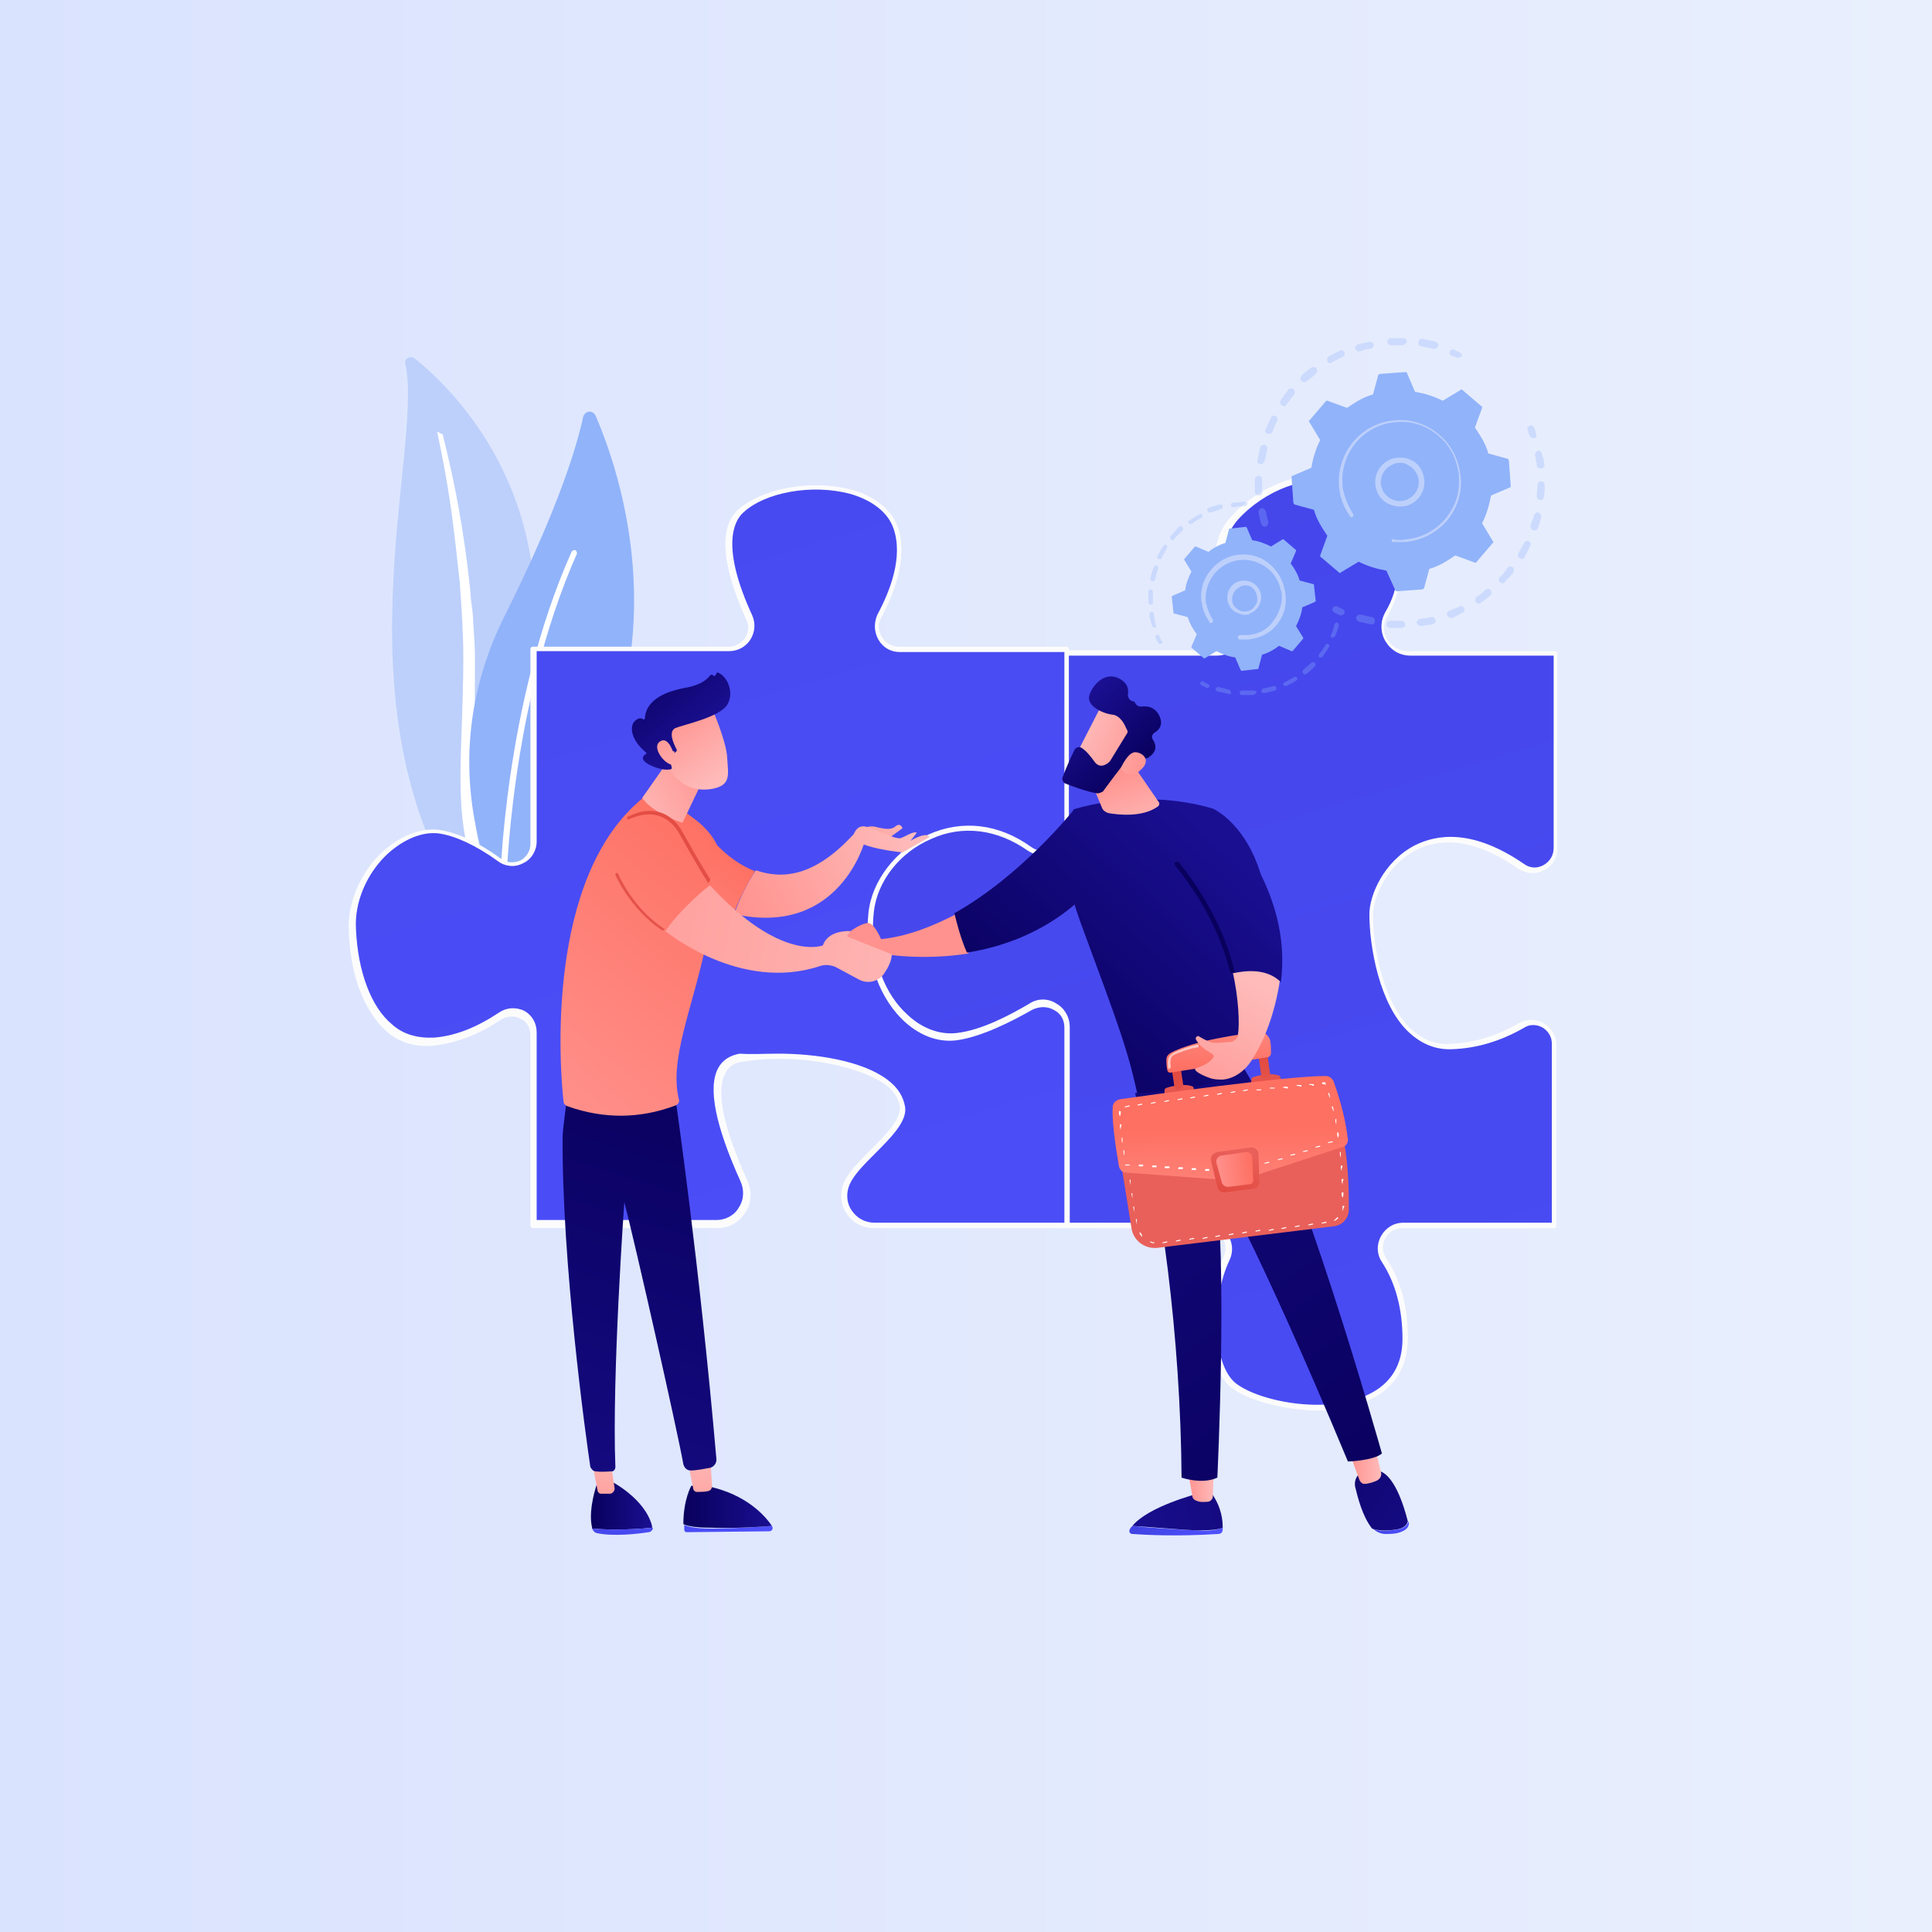 <?xml version="1.0" encoding="utf-8"?>
<!-- Generator: Adobe Illustrator 24.1.0, SVG Export Plug-In . SVG Version: 6.00 Build 0)  -->
<svg version="1.1" id="Layer_1" xmlns="http://www.w3.org/2000/svg" xmlns:xlink="http://www.w3.org/1999/xlink" x="0px" y="0px"
	 viewBox="0 0 216 216" style="enable-background:new 0 0 216 216;" xml:space="preserve">
<rect x="0" y="0" width="216" height="216" fill="#333333" stroke="none"/>
<style type="text/css">
	.st0{fill:url(#SVGID_1_);}
	.st1{fill:#BDD0FB;}
	.st2{fill:#FFFFFF;}
	.st3{fill:#91B3FA;}
	.st4{fill:url(#SVGID_2_);}
	.st5{fill:#FCFCFC;}
	.st6{fill:url(#SVGID_3_);}
	.st7{opacity:0.3;}
	.st8{fill:url(#SVGID_4_);}
	.st9{fill:url(#SVGID_5_);}
	.st10{fill:url(#SVGID_6_);}
	.st11{fill:url(#SVGID_7_);}
	.st12{fill:url(#SVGID_8_);}
	.st13{fill:url(#SVGID_9_);}
	.st14{fill:url(#SVGID_10_);}
	.st15{fill:url(#SVGID_11_);}
	.st16{fill:url(#SVGID_12_);}
	.st17{fill:url(#SVGID_13_);}
	.st18{fill:url(#SVGID_14_);}
	.st19{fill:url(#SVGID_15_);}
	.st20{fill:url(#SVGID_16_);}
	.st21{fill:url(#SVGID_17_);}
	.st22{fill:url(#SVGID_18_);}
	.st23{fill:url(#SVGID_19_);}
	.st24{fill:url(#SVGID_20_);}
	.st25{fill:url(#SVGID_21_);}
	.st26{fill:url(#SVGID_22_);}
	.st27{fill:url(#SVGID_23_);}
	.st28{opacity:0.58;fill:#FFFFFF;}
	.st29{fill:url(#SVGID_24_);}
	.st30{fill:url(#SVGID_25_);}
	.st31{fill:url(#SVGID_26_);}
	.st32{fill:url(#SVGID_27_);}
	.st33{fill:url(#SVGID_28_);}
	.st34{fill:url(#SVGID_29_);}
	.st35{fill:url(#SVGID_30_);}
	.st36{fill:url(#SVGID_31_);}
	.st37{fill:url(#SVGID_32_);}
	.st38{fill:url(#SVGID_33_);}
	.st39{fill:url(#SVGID_34_);}
	.st40{fill:url(#SVGID_35_);}
	.st41{fill:url(#SVGID_36_);}
	.st42{fill:url(#SVGID_37_);}
	.st43{fill:url(#SVGID_38_);}
	.st44{fill:url(#SVGID_39_);}
	.st45{fill:url(#SVGID_40_);}
	.st46{fill:url(#SVGID_41_);}
	.st47{fill:url(#SVGID_42_);}
	.st48{fill:url(#SVGID_43_);}
	.st49{fill:url(#SVGID_44_);}
	.st50{fill:url(#SVGID_45_);}
	.st51{fill:url(#SVGID_46_);}
	.st52{fill:url(#SVGID_47_);}
	.st53{fill:url(#SVGID_48_);}
</style>
<linearGradient id="SVGID_1_" gradientUnits="userSpaceOnUse" x1="-4.847607e-09" y1="108" x2="216" y2="108">
	<stop  offset="0" style="stop-color:#DAE3FE"/>
	<stop  offset="1" style="stop-color:#E9EFFD"/>
</linearGradient>
<rect x="0" class="st0" width="216" height="216"/>
<g>
	<g>
		<path class="st1" d="M45.3,40.6c-0.1-0.5,0.6-0.9,1.1-0.5c4.7,3.8,15.8,15.1,13,34.8c-3.5,24.8,2.5,33.8,9.9,39.3
			c0,0-10.2-2.6-16.6-11.8C36.9,80,47.5,50.1,45.3,40.6z"/>
		<path class="st2" d="M48.9,48.4c0.6,2.8,1.1,5.5,1.5,8.3c0.4,2.8,0.7,5.6,1,8.4c0.2,2.8,0.4,5.6,0.4,8.4c0,2.8-0.1,5.6-0.2,8.4
			c-0.1,2.8-0.2,5.6,0,8.5c0.2,2.8,0.8,5.7,2,8.4c0.3,0.7,0.6,1.3,1,2c0.3,0.6,0.7,1.3,1.1,1.9c0.8,1.3,1.7,2.5,2.6,3.6
			c2,2.3,4.3,4.3,6.9,6.1c0.3,0.2,0.7,0.1,0.9-0.1c0.2-0.2,0.2-0.6-0.1-0.7l0,0c-0.6-0.4-1.2-0.9-1.8-1.3c-0.3-0.2-0.6-0.5-0.9-0.7
			c-0.3-0.2-0.6-0.5-0.8-0.7c-1.1-1-2.1-2-3.1-3.2c-1.9-2.2-3.4-4.7-4.5-7.2c-0.6-1.3-1-2.6-1.3-3.9c-0.3-1.3-0.5-2.7-0.6-4.1
			c-0.2-2.8-0.1-5.6,0-8.4c0.1-2.8,0.1-5.6,0.1-8.4c0-1.4-0.1-2.8-0.2-4.2c0-0.7-0.1-1.4-0.2-2.1c-0.1-0.7-0.1-1.4-0.2-2.1
			c-0.3-2.8-0.7-5.6-1.2-8.4c-0.5-2.8-1.1-5.5-1.8-8.3c0-0.1-0.1-0.1-0.2-0.1C48.9,48.2,48.8,48.3,48.9,48.4z"/>
	</g>
	<g>
		<g>
			<path class="st3" d="M57.4,99.9c-0.6,0.6-1.6,0.4-1.9-0.3c-1.9-4.2-6.2-16.5,0.9-30.7c6-12,8.1-19,8.8-22.3
				c0.2-0.7,1.1-0.8,1.4-0.1C69.7,53.7,78,78,57.4,99.9z"/>
			<path class="st2" d="M56.3,99.5C56.3,99.5,56.3,99.5,56.3,99.5c-0.2,0-0.4-0.1-0.4-0.3c0-0.2,0.4-20.5,8-37.5
				c0.1-0.2,0.3-0.2,0.4-0.2c0.2,0.1,0.2,0.3,0.2,0.4C57,78.8,56.6,99,56.6,99.2C56.6,99.3,56.5,99.5,56.3,99.5z"/>
		</g>
	</g>
	<g>
		<g>
			
				<linearGradient id="SVGID_2_" gradientUnits="userSpaceOnUse" x1="-11.344" y1="319.972" x2="101.26" y2="-60.549" gradientTransform="matrix(-1 0 0 1 191.084 0)">
				<stop  offset="0" style="stop-color:#4F52FF"/>
				<stop  offset="1" style="stop-color:#4042E2"/>
			</linearGradient>
			<path class="st4" d="M138.2,68.5c-1.8-3.2-3.2-7.5-0.4-10.6c5.1-5.8,15.4-7.1,18,1.9c1.1,3.7,0.3,6.6-0.9,8.7
				c-1.2,2,0.3,4.4,2.5,4.4h16.4v21.8c0,2-2.2,3.1-3.8,2c-11-7.6-16.7,1.4-16.7,5.4c0,4.5,1.9,15.1,9,14.8c3.2-0.1,5.9-1.2,7.9-2.4
				c1.6-0.9,3.7,0.2,3.7,2.1V137h-16.9c-2,0-3.2,2.2-2.1,3.9c1.3,1.9,2.3,4.7,2.4,8.8c0.1,10.2-15.4,8.3-19.3,5.1
				c-2.8-2.3-2.9-9.6-0.7-14.2c0.8-1.7-0.5-3.6-2.4-3.6h-16.5v-22.3c0-1.6-1.8-2.6-3.2-1.8c-2.8,1.7-7.2,3.8-11.6,4
				c-7.4,0.3-8.3-8-8.7-14.4c-0.3-5.7,10.5-14.8,19.1-9.3c1.4,0.9,4.3,2.3,4.3,0.6V73h17.5C138,73,139.4,70.5,138.2,68.5z"/>
			<path class="st5" d="M147.3,157.7c-0.9,0-1.8-0.1-2.7-0.2c-2.9-0.4-5.6-1.3-7-2.4c-3-2.5-2.9-10.1-0.8-14.6
				c0.3-0.7,0.3-1.4-0.1-2.1c-0.4-0.7-1.1-1.1-1.9-1.1h-16.5c-0.2,0-0.3-0.1-0.3-0.3v-22.3c0-0.6-0.3-1.2-0.9-1.5
				c-0.6-0.3-1.2-0.3-1.8,0c-2.9,1.7-7.3,3.8-11.8,4c-3.4,0.2-5.9-1.5-7.3-4.9c-1.2-2.9-1.5-6.6-1.7-9.9c-0.2-3.1,2.7-7.1,6.8-9.4
				c4.4-2.5,9-2.6,12.7-0.1c1.3,0.8,3,1.6,3.6,1.3c0,0,0.2-0.1,0.2-0.4V73c0-0.2,0.1-0.3,0.3-0.3h17.5c0.9,0,1.8-0.5,2.3-1.3
				c0.5-0.8,0.5-1.8,0-2.6c-2.6-4.5-2.7-8.4-0.3-11c3.1-3.5,8.1-5.4,12.1-4.4c3.1,0.7,5.4,3,6.4,6.5c0.9,3.3,0.6,6.3-1,9
				c-0.5,0.8-0.5,1.8,0,2.6c0.5,0.8,1.3,1.3,2.3,1.3h16.4c0.2,0,0.3,0.1,0.3,0.3v21.8c0,1-0.5,1.9-1.5,2.4c-0.9,0.5-2,0.4-2.9-0.2
				c-5.4-3.8-9.3-3.2-11.5-2c-3.2,1.7-4.7,5.3-4.7,7.2c0,3.5,1.1,9.7,4.2,12.7c1.3,1.2,2.7,1.8,4.4,1.7c2.7-0.1,5.3-0.9,7.7-2.3
				c0.9-0.5,1.9-0.5,2.8,0c0.9,0.5,1.4,1.4,1.4,2.4V137c0,0.2-0.1,0.3-0.3,0.3h-16.9c-0.8,0-1.5,0.4-1.9,1.1
				c-0.4,0.7-0.4,1.6,0.1,2.3c1.6,2.4,2.4,5.4,2.4,8.9c0,3.1-1.4,5.5-4.1,6.8C151.7,157.3,149.6,157.7,147.3,157.7z M118.6,136.7
				h16.2c1,0,1.9,0.5,2.5,1.4c0.5,0.8,0.6,1.8,0.2,2.7c-2.2,4.6-1.9,11.7,0.6,13.8c2.6,2.1,10.3,3.6,14.9,1.3
				c2.5-1.2,3.8-3.3,3.8-6.2c0-3.4-0.8-6.3-2.3-8.6c-0.6-0.9-0.6-2-0.1-2.9c0.5-0.9,1.4-1.5,2.5-1.5h16.6v-20c0-0.8-0.4-1.4-1-1.8
				c-0.7-0.4-1.5-0.4-2.1,0c-2.6,1.5-5.3,2.3-8,2.4c-1.9,0.1-3.5-0.6-4.9-1.9c-3.3-3.1-4.4-9.6-4.4-13.2c0-2.1,1.6-5.9,5.1-7.7
				c2.4-1.2,6.4-1.9,12.2,2.1c0.7,0.5,1.5,0.5,2.2,0.1c0.7-0.4,1.1-1.1,1.1-1.9V73.3h-16c-1.2,0-2.2-0.6-2.8-1.6
				c-0.6-1-0.6-2.2,0-3.3c1.5-2.5,1.8-5.4,0.9-8.5c-1.2-4.2-3.9-5.6-5.9-6c-3.8-0.9-8.5,0.9-11.5,4.2c-1.5,1.7-2.7,4.9,0.4,10.3l0,0
				c0.6,1,0.6,2.3,0,3.3c-0.6,1-1.6,1.6-2.8,1.6h-17.2v20.6c0,0.6-0.3,0.8-0.5,1c-1.2,0.7-4.1-1.2-4.3-1.3c-3.5-2.3-7.9-2.2-12,0.1
				c-3.9,2.2-6.7,6-6.5,8.8c0.2,3.2,0.5,6.9,1.7,9.6c1.3,3.2,3.5,4.6,6.7,4.5c4.3-0.2,8.6-2.2,11.5-3.9c0.8-0.5,1.7-0.5,2.4,0
				c0.8,0.4,1.2,1.2,1.2,2.1V136.7z"/>
		</g>
		<g>
			
				<linearGradient id="SVGID_3_" gradientUnits="userSpaceOnUse" x1="66.496" y1="242.528" x2="177.766" y2="-133.487" gradientTransform="matrix(-1 0 0 1 191.084 0)">
				<stop  offset="0" style="stop-color:#4F52FF"/>
				<stop  offset="1" style="stop-color:#4042E2"/>
			</linearGradient>
			<path class="st6" d="M55.9,113.7c-1.9,1.3-4.5,2.5-7.3,2.8c-6.3,0.6-8.9-6.3-9.2-12.4c-0.3-6,5.1-11.7,9.8-11.1
				c2.2,0.3,4.7,1.7,6.7,3.1c1.6,1.1,3.8,0,3.8-1.9V72.6h21.9c1.8,0,3-1.9,2.3-3.5c-1.7-3.7-3.6-9.4-1-11.9
				c4.2-3.8,15.5-3.8,17.4,1.9c1.1,3.2-0.4,7-1.9,9.8c-0.9,1.7,0.3,3.7,2.2,3.7h18.7v20c0,2.1-2.4,3.5-4.2,2.2
				c-8.1-5.7-16.9,0.3-17.7,7.1c-1,7.9,4.1,14.6,9.5,14c2.7-0.3,5.9-1.9,8.3-3.3c1.8-1.1,4,0.2,4,2.3V137H97.7c-2.5,0-4.1-2.6-3-4.8
				c1.3-2.6,6.5-5.9,6.2-8.4c-0.6-5.1-11.9-6.3-18-5.4c-4.6,0.7-2.3,8,0.3,13.8c1,2.2-0.6,4.8-3,4.8H59.6v-21.3
				C59.6,113.7,57.5,112.6,55.9,113.7z"/>
			<path class="st5" d="M119.3,137.3H97.7c-1.3,0-2.4-0.6-3.1-1.7c-0.7-1.1-0.7-2.4-0.2-3.5c0.5-1.1,1.8-2.4,3-3.6
				c1.6-1.6,3.3-3.3,3.2-4.7c-0.1-1-0.7-1.9-1.7-2.6c-2.3-1.7-9.1-3.6-15.9-2.5c-0.9,0.1-1.6,0.6-1.9,1.3c-1.1,2-0.2,6.1,2.5,12.1
				c0.5,1.2,0.4,2.5-0.3,3.5c-0.7,1.1-1.8,1.7-3.1,1.7H59.6c-0.2,0-0.3-0.1-0.3-0.3v-21.3c0-0.8-0.4-1.5-1.1-1.8
				c-0.7-0.4-1.5-0.3-2.2,0.1c-2.5,1.7-5,2.6-7.5,2.9c-2,0.2-3.8-0.3-5.3-1.6c-1.1-1-3.9-4-4.2-11.1c-0.2-3.2,1.3-6.7,3.8-9
				c2-1.8,4.3-2.7,6.4-2.4c1.9,0.3,4.2,1.3,6.8,3.2c0.6,0.5,1.5,0.5,2.2,0.2c0.7-0.4,1.1-1.1,1.1-1.8V72.6c0-0.2,0.1-0.3,0.3-0.3
				h21.9c0.7,0,1.4-0.4,1.8-1c0.4-0.6,0.5-1.4,0.1-2.1c-1.9-4.2-3.6-9.7-0.9-12.2c2.7-2.4,8.1-3.4,12.5-2.3c2.8,0.7,4.7,2.3,5.4,4.3
				c1.1,3.3-0.4,7.3-1.9,10.1c-0.4,0.7-0.3,1.5,0.1,2.1c0.4,0.7,1.1,1.1,1.9,1.1h18.7c0.2,0,0.3,0.1,0.3,0.3v20
				c0,1.1-0.6,2.2-1.6,2.7c-1,0.5-2.1,0.4-3-0.2c-3.4-2.4-7.3-2.9-10.8-1.3c-3.5,1.5-6,4.7-6.4,8.1c-0.5,4.3,0.8,8.7,3.5,11.3
				c1.7,1.7,3.7,2.5,5.7,2.3c2.8-0.3,6-2,8.2-3.3c0.9-0.6,2.1-0.6,3,0c0.9,0.5,1.5,1.5,1.5,2.6V137
				C119.6,137.2,119.4,137.3,119.3,137.3z M87,117.8c4.3,0,9.4,0.8,12.2,2.9c1.2,0.9,1.8,1.9,2,3.1c0.2,1.6-1.6,3.4-3.4,5.2
				c-1.2,1.2-2.3,2.3-2.8,3.4c-0.4,0.9-0.4,2,0.2,2.9c0.6,0.9,1.5,1.4,2.6,1.4h21.2v-21.8c0-0.9-0.4-1.6-1.2-2
				c-0.7-0.4-1.6-0.4-2.4,0c-2.3,1.3-5.6,3-8.4,3.4c-2.2,0.3-4.4-0.6-6.2-2.4c-2.8-2.8-4.2-7.4-3.7-11.9c0.4-3.6,3.1-7,6.7-8.7
				c3.8-1.7,7.9-1.2,11.5,1.4c0.7,0.5,1.6,0.6,2.4,0.2c0.8-0.4,1.3-1.2,1.3-2.1V72.9h-18.4c-1,0-1.9-0.5-2.4-1.4
				c-0.5-0.9-0.5-1.9-0.1-2.8c1.4-2.6,2.9-6.4,1.8-9.6c-0.6-1.8-2.4-3.2-4.9-3.9c-4.2-1.1-9.4-0.2-11.9,2.1c-1.1,1-2.5,3.9,1,11.5
				c0.4,0.9,0.3,1.9-0.2,2.7c-0.5,0.8-1.4,1.3-2.4,1.3H60v21.3c0,1-0.6,2-1.5,2.4c-0.9,0.5-2,0.4-2.8-0.2c-2.5-1.8-4.7-2.8-6.5-3.1
				c-1.9-0.3-4,0.6-5.8,2.2c-2.4,2.2-3.8,5.5-3.6,8.5c0.2,4.7,1.7,8.7,4,10.6c1.3,1.2,3,1.6,4.8,1.5c2.4-0.2,4.8-1.2,7.2-2.8l0,0
				c0.9-0.6,1.9-0.6,2.8-0.2c0.9,0.5,1.4,1.4,1.4,2.4v21h20.1c1,0,2-0.5,2.5-1.4c0.6-0.9,0.6-2,0.2-2.9c-2.8-6.2-3.7-10.5-2.5-12.7
				c0.5-0.9,1.3-1.4,2.4-1.6C84,117.9,85.4,117.8,87,117.8z"/>
		</g>
	</g>
	<g>
		<g>
			<g class="st7">
				<path class="st3" d="M141.5,58.9c-0.2,0-0.4-0.1-0.5-0.3c-0.1-0.4-0.2-0.9-0.3-1.3c0-0.2,0.1-0.4,0.3-0.5c0,0,0,0,0,0
					c0.2,0,0.4,0.1,0.5,0.3c0.1,0.4,0.2,0.9,0.3,1.3C141.8,58.6,141.7,58.8,141.5,58.9C141.5,58.9,141.5,58.9,141.5,58.9z
					 M140.8,55.4C140.8,55.4,140.8,55.4,140.8,55.4c-0.3,0-0.5-0.1-0.5-0.4c0-0.5,0-0.9,0-1.4c0-0.2,0.2-0.4,0.4-0.4
					c0.2,0,0.4,0.2,0.4,0.4c0,0.4,0,0.9,0,1.3C141.2,55.2,141,55.4,140.8,55.4z M141,51.9c0,0-0.1,0-0.1,0c-0.2,0-0.4-0.2-0.3-0.5
					c0.1-0.5,0.2-0.9,0.3-1.4c0.1-0.2,0.3-0.3,0.5-0.3c0.2,0.1,0.3,0.3,0.3,0.5c-0.1,0.4-0.2,0.9-0.3,1.3
					C141.3,51.7,141.2,51.9,141,51.9z M141.9,48.5c-0.1,0-0.2,0-0.2,0c-0.2-0.1-0.3-0.3-0.2-0.5c0.2-0.4,0.4-0.9,0.6-1.3
					c0.1-0.2,0.3-0.3,0.5-0.2c0.2,0.1,0.3,0.3,0.2,0.5c-0.2,0.4-0.4,0.8-0.5,1.2C142.2,48.4,142.1,48.5,141.9,48.5z M143.6,45.4
					c-0.1,0-0.2,0-0.3-0.1c-0.2-0.1-0.2-0.4-0.1-0.6c0.3-0.4,0.5-0.7,0.8-1.1c0.1-0.2,0.4-0.2,0.6-0.1c0.2,0.1,0.2,0.4,0.1,0.6
					c-0.3,0.3-0.5,0.7-0.8,1C143.8,45.3,143.7,45.4,143.6,45.4z M145.9,42.7c-0.1,0-0.3,0-0.4-0.1c-0.2-0.2-0.1-0.4,0-0.6
					c0.3-0.3,0.7-0.6,1.1-0.9c0.2-0.1,0.4-0.1,0.6,0.1c0.1,0.2,0.1,0.4-0.1,0.6c-0.3,0.3-0.7,0.6-1,0.8
					C146.1,42.7,146,42.7,145.9,42.7z M160.4,39c-0.1,0-0.1,0-0.2,0c-0.4-0.1-0.9-0.2-1.3-0.3c-0.2,0-0.4-0.2-0.3-0.5
					c0-0.2,0.2-0.4,0.5-0.3c0.5,0.1,0.9,0.2,1.4,0.3c0.2,0.1,0.4,0.3,0.3,0.5C160.7,38.9,160.5,39,160.4,39z M148.8,40.6
					c-0.2,0-0.3,0-0.4-0.2c-0.1-0.2,0-0.4,0.2-0.6c0.4-0.2,0.8-0.4,1.2-0.6c0.2-0.1,0.4,0,0.5,0.2c0.1,0.2,0,0.4-0.2,0.5
					c-0.4,0.2-0.8,0.4-1.2,0.6C148.9,40.6,148.8,40.6,148.8,40.6z M156.9,38.6C156.8,38.6,156.8,38.6,156.9,38.6c-0.5,0-1,0-1.4,0
					c-0.2,0-0.4-0.2-0.4-0.4c0-0.2,0.2-0.4,0.4-0.4c0.5,0,0.9,0,1.4,0c0.2,0,0.4,0.2,0.4,0.4C157.2,38.4,157.1,38.5,156.9,38.6z
					 M152,39.3c-0.2,0-0.4-0.1-0.5-0.3c-0.1-0.2,0.1-0.4,0.3-0.5c0.4-0.1,0.9-0.2,1.3-0.3c0,0,0,0,0,0c0.2,0,0.4,0.1,0.5,0.3
					c0,0.2-0.1,0.4-0.3,0.5C152.9,39,152.5,39.1,152,39.3C152.1,39.2,152.1,39.2,152,39.3z"/>
				<path class="st3" d="M163.1,40c-0.1,0-0.2,0-0.2,0c-0.2-0.1-0.4-0.2-0.6-0.2c-0.2-0.1-0.3-0.3-0.2-0.5c0.1-0.2,0.3-0.3,0.5-0.2
					c0.2,0.1,0.4,0.2,0.6,0.3c0.2,0.1,0.3,0.3,0.2,0.5C163.3,39.9,163.2,39.9,163.1,40z"/>
			</g>
			<g class="st7">
				<path class="st3" d="M171.5,49c-0.2,0-0.4-0.1-0.5-0.3c-0.1-0.2-0.1-0.4-0.2-0.6c-0.1-0.2,0-0.4,0.2-0.5c0.2-0.1,0.4,0,0.5,0.2
					c0.1,0.2,0.2,0.4,0.2,0.6C171.9,48.7,171.7,49,171.5,49C171.5,49,171.5,49,171.5,49z"/>
				<path class="st3" d="M159.5,69.9c-0.2,0-0.4,0.1-0.6,0.1c-0.2,0-0.4-0.1-0.5-0.3s0.1-0.4,0.3-0.5c0.4-0.1,0.9-0.1,1.3-0.2
					c0.2-0.1,0.4,0.1,0.5,0.3c0.1,0.2-0.1,0.4-0.3,0.5C160,69.8,159.8,69.9,159.5,69.9z M156.8,70.2
					C156.8,70.2,156.8,70.2,156.8,70.2c-0.5,0-1,0-1.4,0c-0.2,0-0.4-0.2-0.4-0.4c0-0.2,0.2-0.4,0.4-0.4c0.4,0,0.9,0,1.3,0
					c0.2,0,0.4,0.2,0.4,0.4C157.2,70,157,70.1,156.8,70.2z M162.3,69.1c-0.2,0-0.4-0.1-0.5-0.3c-0.1-0.2,0-0.4,0.2-0.5
					c0.4-0.2,0.8-0.3,1.2-0.5c0.2-0.1,0.4,0,0.5,0.2c0.1,0.2,0,0.4-0.2,0.5C163.2,68.7,162.8,68.9,162.3,69.1
					C162.4,69.1,162.4,69.1,162.3,69.1z M153.4,69.8c-0.1,0-0.1,0-0.2,0c-0.4-0.1-0.9-0.2-1.3-0.3c-0.2-0.1-0.3-0.3-0.3-0.5
					c0.1-0.2,0.3-0.3,0.5-0.3c0.4,0.1,0.8,0.2,1.3,0.3c0.2,0,0.4,0.3,0.3,0.5C153.7,69.7,153.5,69.8,153.4,69.8z M165.4,67.5
					c-0.2,0-0.3,0-0.4-0.2c-0.1-0.2-0.1-0.4,0.1-0.6c0.4-0.2,0.7-0.5,1-0.8c0.2-0.1,0.4-0.1,0.6,0.1c0.1,0.2,0.1,0.4-0.1,0.6
					c-0.4,0.3-0.7,0.6-1.1,0.8C165.5,67.5,165.5,67.5,165.4,67.5z M168.1,65.2c-0.1,0-0.3,0-0.4-0.1c-0.2-0.2-0.2-0.4,0-0.6
					c0.3-0.3,0.6-0.6,0.8-1c0.1-0.2,0.4-0.2,0.6-0.1c0.2,0.1,0.2,0.4,0.1,0.6c-0.3,0.4-0.6,0.7-0.9,1
					C168.2,65.2,168.1,65.2,168.1,65.2z M170.2,62.5c-0.1,0-0.2,0-0.3-0.1c-0.2-0.1-0.3-0.4-0.1-0.6c0.2-0.4,0.4-0.8,0.6-1.1
					c0.1-0.2,0.3-0.3,0.5-0.2c0.2,0.1,0.3,0.3,0.2,0.5c-0.2,0.4-0.4,0.8-0.6,1.2C170.4,62.4,170.3,62.5,170.2,62.5z M171.6,59.3
					c-0.1,0-0.1,0-0.2,0c-0.2-0.1-0.3-0.3-0.3-0.5c0.1-0.4,0.3-0.8,0.4-1.2c0.1-0.2,0.3-0.4,0.5-0.3c0.2,0.1,0.4,0.3,0.3,0.5
					c-0.1,0.4-0.2,0.9-0.4,1.3C171.9,59.2,171.8,59.3,171.6,59.3z M172.3,55.9c0,0-0.1,0-0.1,0c-0.2,0-0.4-0.2-0.4-0.4
					c0-0.4,0.1-0.9,0.1-1.3c0-0.2,0.2-0.4,0.4-0.4c0.2,0,0.4,0.2,0.4,0.4c0,0.5,0,0.9-0.1,1.4C172.6,55.7,172.5,55.9,172.3,55.9z
					 M172.3,52.4C172.3,52.4,172.3,52.4,172.3,52.4c-0.2,0-0.4-0.1-0.5-0.3c0-0.3-0.1-0.6-0.1-0.9c0-0.1,0-0.2-0.1-0.3
					c0-0.2,0.1-0.4,0.3-0.5c0.2-0.1,0.4,0.1,0.5,0.3c0,0.1,0,0.2,0.1,0.4c0.1,0.3,0.1,0.7,0.2,1C172.6,52.2,172.5,52.4,172.3,52.4z"
					/>
				<path class="st3" d="M150,68.8c-0.1,0-0.2,0-0.2,0c-0.2-0.1-0.4-0.2-0.6-0.3c-0.2-0.1-0.3-0.3-0.2-0.5c0.1-0.2,0.3-0.3,0.5-0.2
					c0.2,0.1,0.4,0.2,0.6,0.3c0.2,0.1,0.3,0.3,0.2,0.5C150.3,68.7,150.2,68.7,150,68.8z"/>
			</g>
			<g>
				<path class="st3" d="M149.7,64c0.1,0.1,0.1,0.1,0.2,0l2-1.2c1,0.5,2,0.8,3.1,1L156,66c0,0.1,0.1,0.1,0.2,0.1l2.8-0.2
					c0.1,0,0.1-0.1,0.2-0.1l0.6-2.2c1.1-0.3,2-0.9,2.9-1.5l2.2,0.8c0.1,0,0.2,0,0.2-0.1l1.8-2.1c0.1-0.1,0.1-0.1,0-0.2l-1.2-2
					c0.5-1,0.8-2,1-3.1l2.1-0.9c0.1,0,0.1-0.1,0.1-0.2l-0.2-2.8c0-0.1-0.1-0.1-0.1-0.2l-2.2-0.6c-0.3-1.1-0.9-2-1.5-2.9l0.8-2.2
					c0-0.1,0-0.2-0.1-0.2l-2.1-1.8c-0.1-0.1-0.1-0.1-0.2,0l-2,1.2c-1-0.5-2-0.8-3.1-1l-0.9-2.1c0-0.1-0.1-0.1-0.2-0.1l-2.8,0.2
					c-0.1,0-0.1,0.1-0.2,0.1l-0.6,2.2c-1.1,0.3-2,0.9-2.9,1.5l-2.2-0.8c-0.1,0-0.2,0-0.2,0.1l-1.8,2.1c-0.1,0.1-0.1,0.1,0,0.2l1.2,2
					c-0.5,1-0.8,2-1,3.1l-2.1,0.9c-0.1,0-0.1,0.1-0.1,0.2l0.2,2.8c0,0.1,0.1,0.1,0.1,0.2l2.2,0.6c0.3,1.1,0.9,2,1.5,2.9l-0.8,2.2
					c0,0.1,0,0.2,0.1,0.2L149.7,64z"/>
				<g>
					<path class="st1" d="M157,56.6c-1.3,0.2-2.7-0.5-3.1-1.8c-0.5-1.5,0.3-3,1.7-3.5c0.7-0.2,1.5-0.2,2.1,0.1
						c0.7,0.3,1.2,0.9,1.4,1.6c0.5,1.5-0.3,3-1.7,3.5C157.3,56.5,157.2,56.6,157,56.6z M156.1,51.8c-0.1,0-0.2,0-0.3,0.1
						c-1.1,0.4-1.7,1.6-1.3,2.7c0.4,1.1,1.6,1.7,2.7,1.3c1.1-0.4,1.7-1.6,1.3-2.7c-0.2-0.5-0.6-1-1.1-1.2
						C157,51.7,156.6,51.7,156.1,51.8z"/>
				</g>
				<path class="st1" d="M157.8,60.5c-0.2,0-0.5,0.1-0.7,0.1l0,0c-0.1,0-0.1,0-0.2,0c-0.4,0-0.7,0-1.1,0c0,0,0,0,0,0c0,0,0,0,0,0
					c0,0-0.1,0-0.1,0c-0.1,0-0.1-0.1-0.1-0.1c0,0,0,0,0-0.1c0-0.1,0.1-0.2,0.2-0.1c0.5,0.1,0.9,0.1,1.4,0c2.3-0.2,4.2-1.6,5.2-3.5
					c0.6-1.1,0.8-2.3,0.7-3.6c0-0.2,0-0.4-0.1-0.7c-0.3-1.5-1-2.8-2.2-3.8c-1.3-1.1-3-1.7-4.8-1.5c-3.6,0.3-6.2,3.5-5.9,7
					c0,0.2,0,0.4,0.1,0.7c0.2,0.9,0.6,1.8,1.1,2.6c0,0,0,0,0,0.1c0,0.1,0,0.1-0.1,0.2c-0.1,0.1-0.2,0-0.2,0c-0.6-0.8-1-1.7-1.2-2.7
					c0-0.2-0.1-0.5-0.1-0.7c-0.3-3.8,2.5-7.1,6.2-7.4c1.8-0.2,3.6,0.4,5,1.6c1.2,1,2,2.4,2.3,4c0,0.2,0.1,0.5,0.1,0.7
					c0.2,1.8-0.4,3.6-1.6,5C160.7,59.4,159.4,60.2,157.8,60.5z"/>
			</g>
		</g>
		<g>
			<g class="st7">
				<path class="st3" d="M129.8,72c-0.1,0-0.2,0-0.3-0.1c-0.1-0.2-0.2-0.4-0.3-0.6c-0.1-0.1,0-0.3,0.1-0.3c0.1-0.1,0.3,0,0.3,0.1
					c0.1,0.2,0.2,0.4,0.3,0.6C130.1,71.7,130,71.9,129.8,72C129.9,71.9,129.8,72,129.8,72z"/>
				<path class="st3" d="M129.1,70.2c-0.1,0-0.2-0.1-0.3-0.2c-0.1-0.4-0.2-0.7-0.3-1.1c0-0.1,0-0.2,0-0.2c0-0.1,0.1-0.3,0.2-0.3
					c0.1,0,0.3,0.1,0.3,0.2c0,0.1,0,0.1,0,0.2c0.1,0.3,0.1,0.7,0.2,1C129.3,70,129.3,70.1,129.1,70.2
					C129.1,70.2,129.1,70.2,129.1,70.2z M128.7,67.6C128.7,67.6,128.7,67.6,128.7,67.6c-0.2,0-0.3-0.1-0.3-0.2c0-0.4,0-0.9,0-1.3
					c0-0.1,0.1-0.2,0.3-0.2c0.1,0,0.2,0.1,0.2,0.3c0,0.4,0,0.8,0,1.3C128.9,67.5,128.8,67.6,128.7,67.6z M128.9,65
					C128.9,65,128.8,65,128.9,65c-0.2,0-0.3-0.2-0.3-0.3c0.1-0.4,0.2-0.9,0.4-1.3c0-0.1,0.2-0.2,0.3-0.2c0.1,0,0.2,0.2,0.2,0.3
					c-0.1,0.4-0.3,0.8-0.3,1.2C129.1,64.9,129,65,128.9,65z M129.7,62.5c-0.1,0-0.1,0-0.2,0c-0.1-0.1-0.2-0.2-0.1-0.3
					c0.2-0.4,0.4-0.8,0.7-1.2c0.1-0.1,0.2-0.1,0.3-0.1c0.1,0.1,0.1,0.2,0.1,0.3c-0.2,0.4-0.4,0.7-0.6,1.1
					C129.9,62.5,129.8,62.5,129.7,62.5z M131.1,60.4c-0.1,0-0.1,0-0.2-0.1c-0.1-0.1-0.1-0.2,0-0.4c0.3-0.3,0.6-0.7,0.9-1
					c0.1-0.1,0.3-0.1,0.4,0c0.1,0.1,0.1,0.3,0,0.4c-0.3,0.3-0.6,0.6-0.9,0.9C131.3,60.3,131.2,60.4,131.1,60.4z M133.1,58.6
					c-0.1,0-0.2,0-0.2-0.1c-0.1-0.1-0.1-0.3,0.1-0.3c0.4-0.3,0.7-0.5,1.1-0.7c0.1-0.1,0.3,0,0.3,0.1c0.1,0.1,0,0.3-0.1,0.3
					c-0.4,0.2-0.7,0.4-1.1,0.7C133.1,58.6,133.1,58.6,133.1,58.6z M135.3,57.3c-0.1,0-0.2,0-0.3-0.2c-0.1-0.1,0-0.3,0.1-0.3
					c0.4-0.2,0.8-0.3,1.3-0.4c0.1,0,0.3,0,0.3,0.2c0,0.1,0,0.3-0.2,0.3C136.2,57,135.8,57.2,135.3,57.3
					C135.4,57.3,135.3,57.3,135.3,57.3z M139.2,56.6C139.1,56.6,139.1,56.6,139.2,56.6c-0.4,0-0.8,0-1.1,0.1c-0.1,0-0.1,0-0.2,0
					c-0.1,0-0.3-0.1-0.3-0.2c0-0.1,0.1-0.3,0.2-0.3c0.1,0,0.1,0,0.2,0c0.4,0,0.8-0.1,1.2-0.1c0.1,0,0.3,0.1,0.3,0.2
					C139.4,56.5,139.3,56.6,139.2,56.6z"/>
			</g>
			<g class="st7">
				<path class="st3" d="M141.3,77.5c-0.1,0-0.3-0.1-0.3-0.2c0-0.1,0.1-0.3,0.2-0.3c0.4-0.1,0.8-0.2,1.2-0.3c0.1,0,0.3,0,0.3,0.2
					c0,0.1,0,0.3-0.2,0.3C142.2,77.3,141.8,77.4,141.3,77.5C141.3,77.5,141.3,77.5,141.3,77.5z M140.1,77.7
					C140,77.7,140,77.7,140.1,77.7c-0.5,0-0.9,0-1.3,0c-0.1,0-0.2-0.1-0.2-0.3c0-0.1,0.1-0.2,0.3-0.2c0.4,0,0.8,0,1.3,0
					c0.1,0,0.3,0.1,0.3,0.2C140.3,77.6,140.2,77.7,140.1,77.7z M143.8,76.7c-0.1,0-0.2,0-0.3-0.1c-0.1-0.1,0-0.3,0.1-0.3
					c0.4-0.2,0.7-0.4,1.1-0.6c0.1-0.1,0.3,0,0.3,0.1c0.1,0.1,0,0.3-0.1,0.3C144.6,76.3,144.2,76.5,143.8,76.7
					C143.8,76.7,143.8,76.7,143.8,76.7z M137.5,77.6C137.5,77.6,137.4,77.6,137.5,77.6c-0.5-0.1-0.9-0.2-1.4-0.3
					c-0.1,0-0.2-0.2-0.2-0.3c0-0.1,0.2-0.2,0.3-0.2c0.4,0.1,0.8,0.2,1.2,0.3c0.1,0,0.2,0.2,0.2,0.3
					C137.7,77.5,137.6,77.6,137.5,77.6z M145.9,75.4c-0.1,0-0.2,0-0.2-0.1c-0.1-0.1-0.1-0.3,0-0.4c0.3-0.3,0.6-0.5,0.9-0.8
					c0.1-0.1,0.3-0.1,0.4,0c0.1,0.1,0.1,0.3,0,0.4c-0.3,0.3-0.6,0.6-1,0.9C146,75.3,146,75.4,145.9,75.4z M147.7,73.5
					c-0.1,0-0.1,0-0.2,0c-0.1-0.1-0.1-0.2,0-0.4c0.3-0.3,0.5-0.7,0.7-1c0.1-0.1,0.2-0.2,0.3-0.1c0.1,0.1,0.2,0.2,0.1,0.3
					c-0.2,0.4-0.5,0.7-0.7,1.1C147.8,73.5,147.8,73.5,147.7,73.5z M149,71.3c0,0-0.1,0-0.1,0c-0.1-0.1-0.2-0.2-0.1-0.3
					c0.2-0.4,0.3-0.8,0.4-1.2c0-0.1,0.2-0.2,0.3-0.2c0.1,0,0.2,0.2,0.2,0.3c-0.1,0.4-0.3,0.8-0.4,1.2
					C149.1,71.2,149.1,71.3,149,71.3z"/>
				<path class="st3" d="M135,76.9c0,0-0.1,0-0.1,0c-0.2-0.1-0.4-0.2-0.6-0.3c-0.1-0.1-0.2-0.2-0.1-0.3c0.1-0.1,0.2-0.2,0.3-0.1
					c0.2,0.1,0.4,0.2,0.6,0.3c0.1,0.1,0.2,0.2,0.1,0.3C135.2,76.8,135.1,76.9,135,76.9z"/>
			</g>
			<g>
				<path class="st3" d="M134.6,73.6c0,0,0.1,0,0.1,0l1.3-0.8c0.6,0.3,1.3,0.6,2.1,0.7l0.6,1.4c0,0,0.1,0.1,0.1,0.1l1.8-0.2
					c0.1,0,0.1,0,0.1-0.1l0.4-1.5c0.7-0.2,1.4-0.6,1.9-1l1.4,0.6c0.1,0,0.1,0,0.1,0l1.2-1.4c0,0,0-0.1,0-0.1l-0.8-1.3
					c0.3-0.6,0.6-1.3,0.7-2.1l1.4-0.6c0,0,0.1-0.1,0.1-0.1l-0.2-1.8c0-0.1,0-0.1-0.1-0.1l-1.5-0.4c-0.2-0.7-0.6-1.4-1-1.9l0.6-1.4
					c0-0.1,0-0.1,0-0.1l-1.4-1.2c0,0-0.1,0-0.1,0l-1.3,0.8c-0.6-0.3-1.3-0.6-2.1-0.7l-0.6-1.4c0,0-0.1-0.1-0.1-0.1l-1.8,0.2
					c-0.1,0-0.1,0-0.1,0.1l-0.4,1.5c-0.7,0.2-1.4,0.6-1.9,1l-1.4-0.6c-0.1,0-0.1,0-0.1,0l-1.2,1.4c0,0,0,0.1,0,0.1l0.8,1.3
					c-0.3,0.6-0.6,1.3-0.7,2.1l-1.4,0.6c0,0-0.1,0.1-0.1,0.1l0.2,1.8c0,0.1,0,0.1,0.1,0.1l1.5,0.4c0.2,0.7,0.6,1.4,1,1.9l-0.6,1.4
					c0,0.1,0,0.1,0,0.1L134.6,73.6z"/>
				<g>
					<path class="st1" d="M139.5,68.7c-0.4,0.1-0.8,0-1.2-0.2c-0.5-0.2-0.8-0.6-1-1.1c-0.3-1,0.2-2.1,1.2-2.4c1-0.3,2.1,0.2,2.4,1.2
						c0.2,0.5,0.1,1-0.1,1.4c-0.2,0.5-0.6,0.8-1.1,1C139.7,68.7,139.6,68.7,139.5,68.7z M138.9,65.5c-0.1,0-0.1,0-0.2,0.1
						c-0.7,0.3-1.1,1-0.9,1.8c0.1,0.4,0.4,0.6,0.7,0.8c0.3,0.2,0.7,0.2,1.1,0.1l0,0c0.4-0.1,0.6-0.4,0.8-0.7
						c0.2-0.3,0.2-0.7,0.1-1.1C140.3,65.7,139.6,65.3,138.9,65.5z"/>
				</g>
				<path class="st1" d="M140.1,71.4c-0.2,0-0.3,0.1-0.5,0.1c-0.3,0-0.6,0-1,0c0,0,0,0,0,0c-0.1,0-0.2-0.1-0.2-0.2c0,0,0-0.1,0-0.1
					c0-0.1,0.1-0.2,0.3-0.2c0.3,0,0.6,0,0.9,0l0,0c0,0,0,0,0,0c0.7-0.1,1.4-0.3,1.9-0.7c0.3-0.2,0.6-0.5,0.8-0.8c0,0,0,0,0,0
					c0,0,0,0,0,0c0.7-0.9,1.1-2,1-3.1c0-0.1,0-0.3-0.1-0.4c-0.2-1-0.7-1.8-1.4-2.4c-0.9-0.7-2-1.1-3.1-1c-1.1,0.1-2.1,0.6-2.9,1.5
					c-0.7,0.9-1.1,2-1,3.1c0,0.1,0,0.3,0.1,0.4c0.1,0.6,0.4,1.2,0.7,1.7c0,0,0,0.1,0,0.1c0,0.1,0,0.2-0.1,0.2
					c-0.1,0.1-0.3,0.1-0.3-0.1c-0.4-0.6-0.7-1.2-0.8-1.9c0-0.2-0.1-0.3-0.1-0.5c-0.1-1.3,0.3-2.5,1.1-3.4c0.8-1,2-1.6,3.2-1.7
					c1.3-0.1,2.5,0.3,3.4,1.1c0.8,0.7,1.4,1.7,1.6,2.7c0,0.2,0.1,0.3,0.1,0.5C144.1,68.8,142.4,71,140.1,71.4z"/>
			</g>
		</g>
	</g>
	<g>
		<g>
			<g>
				<linearGradient id="SVGID_4_" gradientUnits="userSpaceOnUse" x1="93.996" y1="107.757" x2="95.565" y2="107.213">
					<stop  offset="0" style="stop-color:#FEBBBA"/>
					<stop  offset="1" style="stop-color:#FF928E"/>
				</linearGradient>
				<path class="st8" d="M98.5,105c0,0-0.8-2-1.6-1.8c-0.9,0.2-1.8,0.9-1.8,0.9l-1.4,1.9c0,0,4,1.6,5.4,0.7c0,0,4.1,0.7,9.2-0.1
					c-0.7-1.6-1.2-3.1-1.4-4.4C104.2,103.6,101.4,104.7,98.5,105z"/>
				<linearGradient id="SVGID_5_" gradientUnits="userSpaceOnUse" x1="105.159" y1="110.678" x2="127.995" y2="85.786">
					<stop  offset="0" style="stop-color:#09005D"/>
					<stop  offset="1" style="stop-color:#1A0F91"/>
				</linearGradient>
				<path class="st9" d="M120,90.6c0,0-5.8,7.3-13.3,11.5c0.3,1.2,0.7,2.8,1.4,4.4c3.9-0.6,8.4-2.2,12.2-5.5L120,90.6z"/>
			</g>
			<linearGradient id="SVGID_6_" gradientUnits="userSpaceOnUse" x1="115.583" y1="120.241" x2="138.419" y2="95.349">
				<stop  offset="0" style="stop-color:#09005D"/>
				<stop  offset="1" style="stop-color:#1A0F91"/>
			</linearGradient>
			<path class="st10" d="M127.3,123c-1.1-5.4-2.3-8.5-6.1-18.8c-1.2-3.2-2.3-6.5-1.8-9.9l0.6-3.8c0,0,7.4-2.5,15.6-0.1
				c0,0,11.2,4.9,3.6,28.8C135.8,123.1,131.8,124.2,127.3,123z"/>
			
				<linearGradient id="SVGID_7_" gradientUnits="userSpaceOnUse" x1="-1162.761" y1="93.305" x2="-1165.095" y2="86.304" gradientTransform="matrix(1 0 0 1 1290.102 0)">
				<stop  offset="0" style="stop-color:#FEBBBA"/>
				<stop  offset="1" style="stop-color:#FF928E"/>
			</linearGradient>
			<path class="st11" d="M121.3,85.7l1.9,4.6c0.1,0.3,0.4,0.5,0.7,0.6c1.1,0.2,3.8,0.5,5.5-0.7c0.2-0.1,0.3-0.4,0.1-0.6l-3.5-5.1
				L121.3,85.7z"/>
			<g>
				<linearGradient id="SVGID_8_" gradientUnits="userSpaceOnUse" x1="120.764" y1="81.337" x2="129.152" y2="84.984">
					<stop  offset="0" style="stop-color:#FEBBBA"/>
					<stop  offset="1" style="stop-color:#FF928E"/>
				</linearGradient>
				<path class="st12" d="M123.3,78.6c-0.1,0.1-3.4,6.6-3.4,6.6l3.8,1.8l4.1-5.7C127.7,81.3,124.6,77.4,123.3,78.6z"/>
				
					<linearGradient id="SVGID_9_" gradientUnits="userSpaceOnUse" x1="3301.2" y1="4367.458" x2="3311.22" y2="4367.458" gradientTransform="matrix(-0.685 -0.728 -0.728 0.685 5569.418 -503.49)">
					<stop  offset="0" style="stop-color:#09005D"/>
					<stop  offset="1" style="stop-color:#1A0F91"/>
				</linearGradient>
				<path class="st13" d="M126,82l-1.9,3.1c0,0-0.1,0.1-0.1,0.1c-0.2,0.2-1,0.8-1.6,0c-0.5-0.7-1-1.3-1.5-1.6
					c-0.3-0.2-0.7,0-0.8,0.3c-0.3,0.6-0.9,1.9-1.3,3c-0.1,0.3,0.1,0.6,0.3,0.7c0.8,0.3,2.3,0.9,3.6,1.1c0.2,0,0.4-0.1,0.6-0.2
					c0.6-0.8,2.2-3,2.7-3.5c0.5-0.5,1.5-0.3,1.9-0.2c0.2,0,0.3,0,0.5-0.1c0.4-0.3,1.2-0.9,0.5-2c-0.2-0.3-0.1-0.6,0.2-0.8
					c0.5-0.3,1-0.9,0.5-1.9c-0.5-1-1.4-1.1-2-1c-0.3,0-0.5-0.1-0.7-0.4c0-0.1-0.1-0.2-0.3-0.2c-0.3-0.1-0.5-0.4-0.5-0.7
					c0.1-0.6,0-1.3-0.9-1.8c-1.6-0.9-3,0.6-3.4,1.8c-0.4,1.2,1.5,2.1,2.6,2.2c0.8,0.1,1.3,1,1.5,1.5C126.1,81.7,126.1,81.9,126,82z"
					/>
				<linearGradient id="SVGID_10_" gradientUnits="userSpaceOnUse" x1="120.241" y1="82.539" x2="128.63" y2="86.186">
					<stop  offset="0" style="stop-color:#FEBBBA"/>
					<stop  offset="1" style="stop-color:#FF928E"/>
				</linearGradient>
				<path class="st14" d="M125.3,85.9c0,0,0.8-1.9,1.7-1.8c0.9,0.1,1.7,1,0.5,2C126.2,87.4,125.3,85.9,125.3,85.9z"/>
			</g>
			<g>
				
					<linearGradient id="SVGID_11_" gradientUnits="userSpaceOnUse" x1="1122.066" y1="171.063" x2="1132.49" y2="171.063" gradientTransform="matrix(-1 0 0 1 1258.758 0)">
					<stop  offset="0" style="stop-color:#4F52FF"/>
					<stop  offset="1" style="stop-color:#4042E2"/>
				</linearGradient>
				<path class="st15" d="M126.6,170.6c1.8,0.2,4.9,0.4,7.3,0.5c1.5,0.1,2.3-0.1,2.8-0.3c0,0.1,0,0.1,0,0.2c0,0.3-0.2,0.5-0.5,0.5
					c-4.6,0.3-8.3,0.1-9.6,0c-0.3,0-0.4-0.3-0.3-0.5C126.4,170.8,126.5,170.7,126.6,170.6z"/>
				<linearGradient id="SVGID_12_" gradientUnits="userSpaceOnUse" x1="161.855" y1="161.31" x2="124.108" y2="172.069">
					<stop  offset="0" style="stop-color:#09005D"/>
					<stop  offset="1" style="stop-color:#1A0F91"/>
				</linearGradient>
				<path class="st16" d="M133.9,171.1c-2.4-0.1-5.5-0.4-7.3-0.5c1.8-2.2,7.3-3.6,7.3-3.6h1.6c1.1,1.6,1.2,3,1.2,3.8
					C136.2,171,135.4,171.1,133.9,171.1z"/>
				
					<linearGradient id="SVGID_13_" gradientUnits="userSpaceOnUse" x1="1123.028" y1="166.168" x2="1125.965" y2="166.168" gradientTransform="matrix(-1 0 0 1 1258.758 0)">
					<stop  offset="0" style="stop-color:#FEBBBA"/>
					<stop  offset="1" style="stop-color:#FF928E"/>
				</linearGradient>
				<path class="st17" d="M135.7,164.4l-0.1,2.9c0,0.3-0.3,0.6-0.6,0.6c-0.3,0-0.7,0.1-1.2-0.1c-0.3-0.1-0.5-0.3-0.5-0.6l-0.5-2.8
					H135.7z"/>
			</g>
			<g>
				<g>
					
						<linearGradient id="SVGID_14_" gradientUnits="userSpaceOnUse" x1="1101.283" y1="170.838" x2="1105.278" y2="170.838" gradientTransform="matrix(-1 0 0 1 1258.758 0)">
						<stop  offset="0" style="stop-color:#4F52FF"/>
						<stop  offset="1" style="stop-color:#4042E2"/>
					</linearGradient>
					<path class="st18" d="M156.2,171c0.8-0.1,1.1-0.5,1.3-0.9c0,0,0,0,0,0c0.1,0.5-0.2,0.9-0.7,1.1c-0.6,0.3-1.3,0.3-1.9,0.3
						c-0.6,0-1.1-0.3-1.4-0.6l0,0C154.1,171.2,154.9,171.2,156.2,171z"/>
					<linearGradient id="SVGID_15_" gradientUnits="userSpaceOnUse" x1="140.812" y1="159.123" x2="164.335" y2="174.441">
						<stop  offset="0" style="stop-color:#09005D"/>
						<stop  offset="1" style="stop-color:#1A0F91"/>
					</linearGradient>
					<path class="st19" d="M152.5,164.4h1.3c2,0,3.2,4.1,3.6,5.7c-0.1,0.4-0.5,0.8-1.3,0.9c-1.3,0.2-2.1,0.1-2.7-0.1
						c-1.1-1.4-1.6-3.5-1.9-4.7C151.3,164.9,152.5,164.4,152.5,164.4z"/>
				</g>
				
					<linearGradient id="SVGID_16_" gradientUnits="userSpaceOnUse" x1="1104.36" y1="163.72" x2="1107.869" y2="163.72" gradientTransform="matrix(-1 0 0 1 1258.758 0)">
					<stop  offset="0" style="stop-color:#FEBBBA"/>
					<stop  offset="1" style="stop-color:#FF928E"/>
				</linearGradient>
				<path class="st20" d="M153.7,161.7l0.7,2.9c0.1,0.4-0.1,0.7-0.4,0.9c-0.4,0.2-1,0.4-1.5,0.4c-0.2,0-0.4-0.2-0.5-0.4l-1.1-3
					L153.7,161.7z"/>
			</g>
			
				<linearGradient id="SVGID_17_" gradientUnits="userSpaceOnUse" x1="-1229.135" y1="168.872" x2="-1175.586" y2="94.839" gradientTransform="matrix(-1 0 0 1 -1074.242 0)">
				<stop  offset="0" style="stop-color:#09005D"/>
				<stop  offset="1" style="stop-color:#1A0F91"/>
			</linearGradient>
			<path class="st21" d="M154.5,162.5c-0.9,0.8-3.8,0.9-3.8,0.9c-10.5-25.2-14.9-32.2-14.9-32.2c1.5,9.5,0.3,34,0.3,34
				c-1.7,0.8-4,0-4,0c-0.1-15.6-2.3-32.3-5.2-43c7.1-0.2,11-1.7,12.2-2.7C145.1,129,154.5,162.5,154.5,162.5z"/>
			<g>
				<linearGradient id="SVGID_18_" gradientUnits="userSpaceOnUse" x1="136.551" y1="119.937" x2="137.85" y2="129.353">
					<stop  offset="0" style="stop-color:#E1473D"/>
					<stop  offset="1" style="stop-color:#E9605A"/>
				</linearGradient>
				<path class="st22" d="M125.2,129.2l1.3,8.1c0.2,1.4,1.5,2.4,3,2.2l19.6-2.4c1-0.1,1.7-0.9,1.7-1.9c0-2.1,0-5.8-0.9-9.2
					L125.2,129.2z"/>
				<path class="st2" d="M130,139C130,139,130,139,130,139c-0.1-0.1,0-0.1,0-0.1l0.4-0.1c0,0,0.1,0,0.1,0c0,0,0,0.1,0,0.1L130,139
					C130,139,130,139,130,139z M129,139C129,139,129,139,129,139c-0.2,0-0.3-0.1-0.4-0.1c0,0,0,0,0-0.1c0,0,0,0,0.1,0
					c0.1,0.1,0.3,0.1,0.4,0.1C129.1,138.9,129.1,138.9,129,139C129.1,139,129,139,129,139z M131.5,138.8
					C131.5,138.8,131.5,138.8,131.5,138.8c-0.1-0.1,0-0.1,0-0.1l0.4-0.1c0,0,0.1,0,0.1,0c0,0,0,0.1,0,0.1L131.5,138.8
					C131.5,138.8,131.5,138.8,131.5,138.8z M133,138.6C133,138.6,132.9,138.6,133,138.6c-0.1-0.1,0-0.1,0-0.1l0.4-0.1
					c0,0,0.1,0,0.1,0c0,0,0,0.1,0,0.1L133,138.6C133,138.6,133,138.6,133,138.6z M134.5,138.5C134.4,138.5,134.4,138.4,134.5,138.5
					c-0.1-0.1,0-0.1,0-0.1l0.4-0.1c0,0,0.1,0,0.1,0c0,0,0,0.1,0,0.1L134.5,138.5C134.5,138.5,134.5,138.5,134.5,138.5z M135.9,138.3
					C135.9,138.3,135.9,138.3,135.9,138.3c-0.1-0.1,0-0.1,0-0.1l0.4-0.1c0,0,0.1,0,0.1,0c0,0,0,0.1,0,0.1L135.9,138.3
					C136,138.3,135.9,138.3,135.9,138.3z M127.7,138.3C127.7,138.3,127.7,138.2,127.7,138.3c-0.1-0.1-0.2-0.2-0.3-0.4
					c0,0,0-0.1,0-0.1c0,0,0.1,0,0.1,0C127.6,137.9,127.7,138.1,127.7,138.3C127.8,138.2,127.8,138.2,127.7,138.3
					C127.8,138.2,127.7,138.3,127.7,138.3z M137.4,138.1C137.4,138.1,137.4,138.1,137.4,138.1c-0.1-0.1,0-0.1,0-0.1l0.4-0.1
					c0,0,0.1,0,0.1,0c0,0,0,0.1,0,0.1L137.4,138.1C137.4,138.1,137.4,138.1,137.4,138.1z M138.9,137.9
					C138.9,137.9,138.8,137.9,138.9,137.9c-0.1-0.1,0-0.1,0-0.1l0.4-0.1c0,0,0.1,0,0.1,0c0,0,0,0.1,0,0.1L138.9,137.9
					C138.9,137.9,138.9,137.9,138.9,137.9z M140.4,137.7C140.3,137.7,140.3,137.7,140.4,137.7c-0.1-0.1,0-0.1,0-0.1l0.4-0.1
					c0,0,0.1,0,0.1,0c0,0,0,0.1,0,0.1L140.4,137.7C140.4,137.7,140.4,137.7,140.4,137.7z M141.9,137.6
					C141.8,137.6,141.8,137.5,141.9,137.6c-0.1-0.1,0-0.1,0-0.1l0.4-0.1c0,0,0.1,0,0.1,0c0,0,0,0.1,0,0.1L141.9,137.6
					C141.9,137.6,141.9,137.6,141.9,137.6z M143.3,137.4C143.3,137.4,143.3,137.4,143.3,137.4c-0.1-0.1,0-0.1,0-0.1l0.4-0.1
					c0,0,0.1,0,0.1,0c0,0,0,0.1,0,0.1L143.3,137.4C143.3,137.4,143.3,137.4,143.3,137.4z M144.8,137.2
					C144.8,137.2,144.8,137.2,144.8,137.2c-0.1-0.1,0-0.1,0-0.1l0.4-0.1c0,0,0.1,0,0.1,0c0,0,0,0.1,0,0.1L144.8,137.2
					C144.8,137.2,144.8,137.2,144.8,137.2z M146.3,137C146.3,137,146.2,137,146.3,137c-0.1-0.1,0-0.1,0-0.1l0.4-0.1c0,0,0.1,0,0.1,0
					c0,0,0,0.1,0,0.1L146.3,137C146.3,137,146.3,137,146.3,137z M127.1,136.9C127,136.9,127,136.9,127.1,136.9l-0.1-0.5
					c0,0,0-0.1,0-0.1c0,0,0.1,0,0.1,0L127.1,136.9C127.1,136.9,127.1,136.9,127.1,136.9C127.1,136.9,127.1,136.9,127.1,136.9z
					 M147.8,136.8C147.7,136.8,147.7,136.8,147.8,136.8c-0.1-0.1,0-0.1,0-0.1l0.4-0.1c0,0,0.1,0,0.1,0c0,0,0,0.1,0,0.1L147.8,136.8
					C147.8,136.8,147.8,136.8,147.8,136.8z M149.2,136.5C149.2,136.5,149.2,136.5,149.2,136.5c-0.1-0.1-0.1-0.1,0-0.1
					c0.1-0.1,0.2-0.2,0.3-0.3c0,0,0.1,0,0.1,0c0,0,0,0.1,0,0.1C149.5,136.3,149.4,136.4,149.2,136.5
					C149.2,136.5,149.2,136.5,149.2,136.5z M126.8,135.5C126.8,135.5,126.8,135.5,126.8,135.5l-0.1-0.5c0,0,0-0.1,0-0.1
					c0,0,0.1,0,0.1,0L126.8,135.5C126.9,135.4,126.9,135.5,126.8,135.5C126.8,135.5,126.8,135.5,126.8,135.5z M150.1,135.4
					C150.1,135.4,150.1,135.4,150.1,135.4C150,135.4,150,135.3,150.1,135.4c0-0.2,0-0.3,0-0.5l0,0c0,0,0-0.1,0.1-0.1c0,0,0,0,0,0
					c0,0,0.1,0,0.1,0.1l0,0C150.2,135,150.2,135.2,150.1,135.4C150.1,135.3,150.1,135.4,150.1,135.4z M126.6,134
					C126.6,134,126.5,134,126.6,134l-0.1-0.5c0,0,0-0.1,0-0.1c0,0,0.1,0,0.1,0L126.6,134C126.7,134,126.6,134,126.6,134
					C126.6,134,126.6,134,126.6,134z M150.1,133.9C150.1,133.9,150.1,133.9,150.1,133.9c-0.1-0.2-0.1-0.3-0.1-0.5c0,0,0-0.1,0.1-0.1
					c0,0,0.1,0,0.1,0.1C150.2,133.5,150.2,133.7,150.1,133.9C150.2,133.9,150.2,133.9,150.1,133.9
					C150.1,133.9,150.1,133.9,150.1,133.9z M126.4,132.5C126.3,132.5,126.3,132.5,126.4,132.5l-0.1-0.5c0,0,0-0.1,0-0.1
					c0,0,0.1,0,0.1,0L126.4,132.5C126.4,132.5,126.4,132.5,126.4,132.5C126.4,132.5,126.4,132.5,126.4,132.5z M150.1,132.4
					C150.1,132.4,150,132.4,150.1,132.4c-0.1-0.2-0.1-0.3-0.1-0.5c0,0,0-0.1,0.1-0.1c0,0,0.1,0,0.1,0.1
					C150.1,132,150.1,132.2,150.1,132.4C150.1,132.4,150.1,132.4,150.1,132.4C150.1,132.4,150.1,132.4,150.1,132.4z M126.1,131.1
					C126.1,131.1,126.1,131.1,126.1,131.1l-0.1-0.5c0,0,0-0.1,0-0.1c0,0,0.1,0,0.1,0L126.1,131.1C126.2,131,126.2,131.1,126.1,131.1
					C126.1,131.1,126.1,131.1,126.1,131.1z M150,130.9C150,130.9,149.9,130.9,150,130.9c-0.1-0.2-0.1-0.3-0.1-0.5c0,0,0-0.1,0.1-0.1
					c0,0,0.1,0,0.1,0.1C150,130.6,150,130.7,150,130.9C150.1,130.9,150,130.9,150,130.9C150,130.9,150,130.9,150,130.9z
					 M125.9,129.6C125.9,129.6,125.8,129.6,125.9,129.6l-0.1-0.5l0.2,0c0,0,0.1,0,0.1,0c0,0,0,0.1,0,0.1l-0.1,0L125.9,129.6
					C125.9,129.6,125.9,129.6,125.9,129.6C125.9,129.6,125.9,129.6,125.9,129.6z M149.9,129.4C149.8,129.4,149.8,129.4,149.9,129.4
					c-0.1-0.2-0.1-0.3-0.1-0.5c0,0,0-0.1,0-0.1c0,0,0.1,0,0.1,0C149.9,129.1,149.9,129.2,149.9,129.4
					C149.9,129.4,149.9,129.4,149.9,129.4C149.9,129.4,149.9,129.4,149.9,129.4z M127,129C127,129,127,129,127,129
					c-0.1-0.1,0-0.1,0-0.1l0.4-0.1c0,0,0.1,0,0.1,0c0,0,0,0.1,0,0.1L127,129C127,129,127,129,127,129z M128.5,128.8
					C128.5,128.8,128.4,128.8,128.5,128.8c-0.1-0.1,0-0.1,0-0.1l0.4-0.1c0,0,0.1,0,0.1,0c0,0,0,0.1,0,0.1L128.5,128.8
					C128.5,128.8,128.5,128.8,128.5,128.8z M130,128.6C129.9,128.6,129.9,128.6,130,128.6c-0.1-0.1,0-0.1,0-0.1l0.4-0.1
					c0,0,0.1,0,0.1,0c0,0,0,0.1,0,0.1L130,128.6C130,128.6,130,128.6,130,128.6z M131.4,128.4C131.4,128.4,131.4,128.4,131.4,128.4
					c-0.1-0.1,0-0.1,0-0.1l0.4-0.1c0,0,0.1,0,0.1,0c0,0,0,0.1,0,0.1L131.4,128.4C131.5,128.4,131.4,128.4,131.4,128.4z M132.9,128.3
					C132.9,128.3,132.9,128.2,132.9,128.3c-0.1-0.1,0-0.1,0-0.1l0.4-0.1c0,0,0.1,0,0.1,0c0,0,0,0.1,0,0.1L132.9,128.3
					C132.9,128.3,132.9,128.3,132.9,128.3z M134.4,128.1C134.4,128.1,134.3,128,134.4,128.1c-0.1-0.1,0-0.1,0-0.1l0.4-0.1
					c0,0,0.1,0,0.1,0c0,0,0,0.1,0,0.1L134.4,128.1C134.4,128.1,134.4,128.1,134.4,128.1z M149.6,128
					C149.6,128,149.6,127.9,149.6,128c-0.1-0.2-0.1-0.3-0.1-0.5c0,0,0-0.1,0-0.1c0,0,0.1,0,0.1,0C149.6,127.6,149.7,127.7,149.6,128
					C149.7,127.9,149.7,128,149.6,128C149.6,128,149.6,128,149.6,128z M135.9,127.9C135.8,127.9,135.8,127.9,135.9,127.9
					c-0.1-0.1,0-0.1,0-0.1l0.4-0.1c0,0,0.1,0,0.1,0c0,0,0,0.1,0,0.1L135.9,127.9C135.9,127.9,135.9,127.9,135.9,127.9z M137.3,127.7
					C137.3,127.7,137.3,127.7,137.3,127.7c-0.1-0.1,0-0.1,0-0.1l0.4-0.1c0,0,0.1,0,0.1,0c0,0,0,0.1,0,0.1L137.3,127.7
					C137.4,127.7,137.3,127.7,137.3,127.7z M138.8,127.5C138.8,127.5,138.8,127.5,138.8,127.5c-0.1-0.1,0-0.1,0-0.1l0.4-0.1
					c0,0,0.1,0,0.1,0c0,0,0,0.1,0,0.1L138.8,127.5C138.8,127.5,138.8,127.5,138.8,127.5z M140.3,127.3
					C140.3,127.3,140.2,127.3,140.3,127.3c-0.1-0.1,0-0.1,0-0.1l0.4-0.1c0,0,0.1,0,0.1,0c0,0,0,0.1,0,0.1L140.3,127.3
					C140.3,127.3,140.3,127.3,140.3,127.3z M141.8,127.1C141.7,127.1,141.7,127.1,141.8,127.1c-0.1-0.1,0-0.1,0-0.1l0.4-0.1
					c0,0,0.1,0,0.1,0c0,0,0,0.1,0,0.1L141.8,127.1C141.8,127.1,141.8,127.1,141.8,127.1z M143.2,126.9
					C143.2,126.9,143.2,126.9,143.2,126.9c-0.1-0.1,0-0.1,0-0.1l0.4-0.1c0,0,0.1,0,0.1,0c0,0,0,0.1,0,0.1L143.2,126.9
					C143.3,126.9,143.2,126.9,143.2,126.9z M144.7,126.7C144.7,126.7,144.7,126.7,144.7,126.7c-0.1-0.1,0-0.1,0-0.1l0.4-0.1
					c0,0,0.1,0,0.1,0c0,0,0,0.1,0,0.1L144.7,126.7C144.7,126.7,144.7,126.7,144.7,126.7z M146.2,126.6
					C146.2,126.6,146.1,126.5,146.2,126.6c-0.1-0.1,0-0.1,0-0.1l0.4-0.1c0,0,0.1,0,0.1,0c0,0,0,0.1,0,0.1L146.2,126.6
					C146.2,126.6,146.2,126.6,146.2,126.6z M149.3,126.5C149.3,126.5,149.3,126.5,149.3,126.5c-0.1-0.1-0.1-0.2-0.1-0.3l0,0
					c0,0-0.1,0-0.1,0c0,0,0-0.1,0-0.1l0.1,0l0,0C149.3,126.2,149.4,126.3,149.3,126.5C149.4,126.5,149.4,126.5,149.3,126.5
					C149.3,126.5,149.3,126.5,149.3,126.5z M147.7,126.4C147.6,126.4,147.6,126.3,147.7,126.4c-0.1-0.1,0-0.1,0-0.1l0.4-0.1
					c0,0,0.1,0,0.1,0c0,0,0,0.1,0,0.1L147.7,126.4C147.7,126.4,147.7,126.4,147.7,126.4z"/>
				
					<linearGradient id="SVGID_19_" gradientUnits="userSpaceOnUse" x1="-2172.109" y1="699.431" x2="-2172.253" y2="695.921" gradientTransform="matrix(0.992 -0.127 0.127 0.992 2197.838 -845.688)">
					<stop  offset="0" style="stop-color:#E1473D"/>
					<stop  offset="1" style="stop-color:#E9605A"/>
				</linearGradient>
				<path class="st23" d="M130.2,122.5l0-0.6c0-0.2,0.2-0.3,0.3-0.3c0.6-0.2,2.1-0.5,2.9-0.1l0.2,0.7L130.2,122.5z"/>
				
					<linearGradient id="SVGID_20_" gradientUnits="userSpaceOnUse" x1="-2172.292" y1="694.162" x2="-2171.568" y2="704.22" gradientTransform="matrix(0.992 -0.127 0.127 0.992 2197.838 -845.688)">
					<stop  offset="0" style="stop-color:#E1473D"/>
					<stop  offset="1" style="stop-color:#E9605A"/>
				</linearGradient>
				<path class="st24" d="M132,121.7c-0.1,0.1-0.3,0.1-0.4,0.1c-0.2,0-0.3-0.2-0.3-0.3l-0.3-2l1-0.1l0.3,2
					C132.3,121.4,132.2,121.6,132,121.7z"/>
				
					<linearGradient id="SVGID_21_" gradientUnits="userSpaceOnUse" x1="-2162.331" y1="699.029" x2="-2162.476" y2="695.519" gradientTransform="matrix(0.992 -0.127 0.127 0.992 2197.838 -845.688)">
					<stop  offset="0" style="stop-color:#E1473D"/>
					<stop  offset="1" style="stop-color:#E9605A"/>
				</linearGradient>
				<path class="st25" d="M139.9,121.3l0-0.6c0-0.2,0.2-0.3,0.3-0.3c0.6-0.2,2.1-0.5,2.9-0.1l0.2,0.7L139.9,121.3z"/>
				
					<linearGradient id="SVGID_22_" gradientUnits="userSpaceOnUse" x1="-2162.541" y1="693.461" x2="-2161.817" y2="703.519" gradientTransform="matrix(0.992 -0.127 0.127 0.992 2197.838 -845.688)">
					<stop  offset="0" style="stop-color:#E1473D"/>
					<stop  offset="1" style="stop-color:#E9605A"/>
				</linearGradient>
				<path class="st26" d="M141.7,120.4c-0.1,0.1-0.3,0.1-0.4,0.1c-0.2,0-0.3-0.2-0.3-0.3l-0.3-2.2l1-0.1l0.3,2.2
					C142,120.2,141.9,120.4,141.7,120.4z"/>
				
					<linearGradient id="SVGID_23_" gradientUnits="userSpaceOnUse" x1="-2166.557" y1="688.564" x2="-2167.534" y2="695.726" gradientTransform="matrix(0.992 -0.127 0.127 0.992 2197.838 -845.688)">
					<stop  offset="0" style="stop-color:#FF928E"/>
					<stop  offset="1" style="stop-color:#FE7062"/>
				</linearGradient>
				<path class="st27" d="M131,119.9l10.7-1.7c0.2,0,0.4-0.2,0.4-0.5c0-0.3,0-0.9-0.1-1.4c-0.2-0.6-0.7-1-1.3-0.9
					c-2,0.2-7.1,0.9-9.8,2.3c-0.3,0.2-0.5,0.4-0.5,0.8c0,0.3,0,0.7,0.1,1.1C130.5,119.8,130.7,120,131,119.9z"/>
				<path class="st28" d="M130.7,119.5c-0.1,0-0.1,0-0.1-0.1c0,0-0.1-0.4,0-0.9c0-0.3,0.3-0.6,0.6-0.8c0.6-0.3,1.7-0.7,2.6-0.9
					c0.1,0,0.2,0,0.2,0.1c0,0.1,0,0.2-0.1,0.2c-0.9,0.1-2.1,0.6-2.6,0.8c-0.2,0.1-0.4,0.3-0.4,0.5c-0.1,0.4,0,0.7,0,0.8
					C130.9,119.4,130.8,119.5,130.7,119.5C130.7,119.5,130.7,119.5,130.7,119.5z"/>
				<linearGradient id="SVGID_24_" gradientUnits="userSpaceOnUse" x1="137.554" y1="138.594" x2="137.446" y2="126.148">
					<stop  offset="0" style="stop-color:#FF928E"/>
					<stop  offset="1" style="stop-color:#FE7062"/>
				</linearGradient>
				<path class="st29" d="M125.2,122.9c3.5-0.5,18.5-2.6,23-2.6c0.4,0,0.7,0.2,0.9,0.6c0.4,1.1,1.3,3.8,1.6,6.5
					c0,0.4-0.2,0.7-0.5,0.8l-9.8,3.2l-3.6,0.5l-10.9-0.8c-0.4,0-0.7-0.3-0.8-0.7c-0.2-1.3-0.8-4.5-0.7-6.6
					C124.4,123.4,124.7,123,125.2,122.9z"/>
				<path class="st2" d="M136.7,131C136.7,131,136.7,131,136.7,131l-0.4,0c0,0-0.1,0-0.1-0.1c0,0,0,0,0.1-0.1l0.4,0
					C136.7,130.9,136.7,130.9,136.7,131C136.7,131,136.7,131,136.7,131z M137.1,131C137.1,131,137,131,137.1,131
					c-0.1-0.1,0-0.1,0-0.1l0.4-0.1c0,0,0.1,0,0.1,0c0,0,0,0.1,0,0.1L137.1,131C137.1,131,137.1,131,137.1,131z M135.2,130.9
					C135.2,130.9,135.2,130.9,135.2,130.9l-0.4,0c0,0-0.1,0-0.1-0.1c0,0,0,0,0.1-0.1l0.4,0C135.2,130.8,135.2,130.8,135.2,130.9
					C135.2,130.9,135.2,130.9,135.2,130.9z M133.7,130.8C133.7,130.8,133.7,130.8,133.7,130.8l-0.4,0c0,0-0.1,0-0.1-0.1
					c0,0,0,0,0.1-0.1l0.4,0C133.7,130.7,133.8,130.7,133.7,130.8C133.8,130.8,133.7,130.8,133.7,130.8z M138.6,130.8
					C138.5,130.8,138.5,130.8,138.6,130.8c-0.1-0.1,0-0.1,0-0.1l0.4-0.1c0,0,0.1,0,0.1,0c0,0,0,0.1,0,0.1L138.6,130.8
					C138.6,130.8,138.6,130.8,138.6,130.8z M132.2,130.7C132.2,130.7,132.2,130.7,132.2,130.7l-0.4,0c0,0-0.1,0-0.1-0.1
					c0,0,0,0,0.1-0.1l0.4,0C132.3,130.6,132.3,130.6,132.2,130.7C132.3,130.7,132.3,130.7,132.2,130.7z M130.7,130.6
					C130.7,130.6,130.7,130.6,130.7,130.6l-0.4,0c0,0-0.1,0-0.1-0.1c0,0,0-0.1,0.1-0.1l0.4,0C130.8,130.5,130.8,130.5,130.7,130.6
					C130.8,130.6,130.8,130.6,130.7,130.6z M140,130.6C140,130.6,140,130.6,140,130.6c-0.1-0.1,0-0.1,0-0.1l0,0l0.4-0.1
					c0,0,0.1,0,0.1,0c0,0,0,0.1,0,0.1L140,130.6C140,130.6,140,130.6,140,130.6z M129.3,130.5C129.3,130.5,129.3,130.5,129.3,130.5
					l-0.4,0c0,0-0.1,0-0.1-0.1c0,0,0-0.1,0.1-0.1l0.4,0C129.3,130.4,129.3,130.4,129.3,130.5C129.3,130.5,129.3,130.5,129.3,130.5z
					 M127.8,130.4C127.8,130.4,127.8,130.4,127.8,130.4l-0.4,0c0,0-0.1,0-0.1-0.1c0,0,0-0.1,0.1-0.1l0.4,0
					C127.8,130.3,127.8,130.3,127.8,130.4C127.8,130.4,127.8,130.4,127.8,130.4z M126.3,130.3C126.3,130.3,126.3,130.3,126.3,130.3
					l-0.5,0l0,0c0,0,0-0.1,0-0.1c0,0,0,0,0,0l0.4,0C126.3,130.2,126.3,130.2,126.3,130.3C126.3,130.3,126.3,130.3,126.3,130.3z
					 M141.4,130.1C141.4,130.1,141.4,130.1,141.4,130.1c-0.1-0.1,0-0.1,0-0.1l0.4-0.1c0,0,0.1,0,0.1,0c0,0,0,0.1,0,0.1L141.4,130.1
					C141.5,130.1,141.4,130.1,141.4,130.1z M142.9,129.7C142.8,129.7,142.8,129.7,142.9,129.7c-0.1-0.1,0-0.1,0-0.1l0.4-0.1
					c0,0,0.1,0,0.1,0c0,0,0,0.1,0,0.1L142.9,129.7C142.9,129.7,142.9,129.7,142.9,129.7z M125.7,129.2
					C125.7,129.2,125.6,129.2,125.7,129.2c-0.1-0.2-0.1-0.3-0.1-0.5c0,0,0-0.1,0-0.1c0,0,0.1,0,0.1,0
					C125.7,128.9,125.7,129,125.7,129.2C125.7,129.2,125.7,129.2,125.7,129.2C125.7,129.2,125.7,129.2,125.7,129.2z M144.3,129.2
					C144.2,129.2,144.2,129.2,144.3,129.2c-0.1-0.1,0-0.1,0-0.1l0.4-0.1c0,0,0.1,0,0.1,0c0,0,0,0.1,0,0.1L144.3,129.2
					C144.3,129.2,144.3,129.2,144.3,129.2z M145.7,128.8C145.7,128.8,145.6,128.8,145.7,128.8c-0.1-0.1,0-0.1,0-0.1l0.4-0.1
					c0,0,0.1,0,0.1,0c0,0,0,0.1,0,0.1L145.7,128.8C145.7,128.8,145.7,128.8,145.7,128.8z M147.1,128.3
					C147.1,128.3,147.1,128.3,147.1,128.3c-0.1-0.1,0-0.1,0-0.1l0.4-0.1c0,0,0.1,0,0.1,0c0,0,0,0.1,0,0.1L147.1,128.3
					C147.1,128.3,147.1,128.3,147.1,128.3z M148.5,127.8C148.5,127.8,148.5,127.8,148.5,127.8c-0.1-0.1,0-0.1,0-0.1l0.4-0.1
					c0,0,0.1,0,0.1,0c0,0,0,0.1,0,0.1L148.5,127.8C148.5,127.8,148.5,127.8,148.5,127.8z M125.5,127.8
					C125.4,127.8,125.4,127.7,125.5,127.8c-0.1-0.2-0.1-0.3-0.1-0.5c0,0,0-0.1,0-0.1c0,0,0.1,0,0.1,0
					C125.5,127.4,125.5,127.6,125.5,127.8C125.5,127.7,125.5,127.8,125.5,127.8C125.5,127.8,125.5,127.8,125.5,127.8z M149.6,127.2
					C149.6,127.2,149.6,127.2,149.6,127.2c-0.1-0.2-0.1-0.3-0.1-0.5c0,0,0-0.1,0-0.1c0,0,0.1,0,0.1,0
					C149.7,126.8,149.7,127,149.6,127.2C149.7,127.2,149.7,127.2,149.6,127.2C149.6,127.2,149.6,127.2,149.6,127.2z M125.3,126.3
					C125.3,126.3,125.2,126.3,125.3,126.3c-0.1-0.2-0.1-0.3-0.1-0.5c0,0,0-0.1,0.1-0.1c0,0,0.1,0,0.1,0.1
					C125.3,125.9,125.3,126.1,125.3,126.3C125.4,126.3,125.3,126.3,125.3,126.3C125.3,126.3,125.3,126.3,125.3,126.3z M149.4,125.7
					C149.4,125.7,149.4,125.7,149.4,125.7c-0.1-0.2-0.1-0.3-0.1-0.5c0,0,0-0.1,0-0.1c0,0,0.1,0,0.1,0
					C149.4,125.4,149.4,125.5,149.4,125.7C149.5,125.7,149.4,125.7,149.4,125.7C149.4,125.7,149.4,125.7,149.4,125.7z M125.2,124.8
					C125.2,124.8,125.2,124.8,125.2,124.8c-0.1-0.2-0.1-0.3-0.1-0.4l0-0.1c0,0,0-0.1,0.1-0.1c0,0,0,0,0,0c0,0,0.1,0,0.1,0.1l0,0.1
					C125.3,124.5,125.3,124.6,125.2,124.8C125.3,124.8,125.2,124.8,125.2,124.8C125.2,124.8,125.2,124.8,125.2,124.8z M149.1,124.3
					C149.1,124.3,149,124.3,149.1,124.3c-0.1-0.2-0.1-0.3-0.2-0.5c0,0,0-0.1,0-0.1c0,0,0.1,0,0.1,0
					C149.1,123.9,149.1,124.1,149.1,124.3C149.1,124.2,149.1,124.3,149.1,124.3C149.1,124.3,149.1,124.3,149.1,124.3z M125.8,123.8
					C125.7,123.8,125.7,123.7,125.8,123.8c-0.1-0.1,0-0.1,0-0.1l0.4-0.1c0,0,0.1,0,0.1,0c0,0,0,0.1,0,0.1L125.8,123.8
					C125.8,123.8,125.8,123.8,125.8,123.8z M127.2,123.6C127.2,123.6,127.2,123.5,127.2,123.6c-0.1-0.1,0-0.1,0-0.1l0.4-0.1
					c0,0,0.1,0,0.1,0c0,0,0,0.1,0,0.1L127.2,123.6C127.2,123.6,127.2,123.6,127.2,123.6z M128.7,123.4
					C128.7,123.4,128.7,123.3,128.7,123.4c-0.1-0.1,0-0.1,0-0.1l0.4-0.1c0,0,0.1,0,0.1,0c0,0,0,0.1,0,0.1L128.7,123.4
					C128.7,123.4,128.7,123.4,128.7,123.4z M130.2,123.2C130.2,123.2,130.1,123.1,130.2,123.2c-0.1-0.1,0-0.1,0-0.1l0.4-0.1
					c0,0,0.1,0,0.1,0c0,0,0,0.1,0,0.1L130.2,123.2C130.2,123.2,130.2,123.2,130.2,123.2z M131.7,123
					C131.6,123,131.6,122.9,131.7,123c-0.1-0.1,0-0.1,0-0.1l0.4-0.1c0,0,0.1,0,0.1,0c0,0,0,0.1,0,0.1L131.7,123
					C131.7,123,131.7,123,131.7,123z M148.7,122.8C148.7,122.8,148.6,122.8,148.7,122.8c-0.1-0.2-0.1-0.3-0.2-0.5c0,0,0-0.1,0-0.1
					c0,0,0.1,0,0.1,0C148.7,122.5,148.7,122.6,148.7,122.8C148.8,122.8,148.7,122.8,148.7,122.8
					C148.7,122.8,148.7,122.8,148.7,122.8z M133.1,122.8C133.1,122.8,133.1,122.8,133.1,122.8c-0.1-0.1,0-0.1,0-0.1l0.4-0.1
					c0,0,0.1,0,0.1,0c0,0,0,0.1,0,0.1L133.1,122.8C133.1,122.8,133.1,122.8,133.1,122.8z M134.6,122.6
					C134.6,122.6,134.6,122.6,134.6,122.6c-0.1-0.1,0-0.1,0-0.1l0.4-0.1c0,0,0.1,0,0.1,0c0,0,0,0.1,0,0.1L134.6,122.6
					C134.6,122.6,134.6,122.6,134.6,122.6z M136.1,122.4C136.1,122.4,136,122.4,136.1,122.4c-0.1-0.1,0-0.1,0-0.1l0.4-0.1
					c0,0,0.1,0,0.1,0c0,0,0,0.1,0,0.1L136.1,122.4C136.1,122.4,136.1,122.4,136.1,122.4z M137.6,122.2
					C137.5,122.2,137.5,122.2,137.6,122.2c-0.1-0.1,0-0.1,0-0.1l0.4-0.1c0,0,0.1,0,0.1,0c0,0,0,0.1,0,0.1L137.6,122.2
					C137.6,122.2,137.6,122.2,137.6,122.2z M139,122C139,122,139,122,139,122c-0.1-0.1,0-0.1,0-0.1l0.4-0.1c0,0,0.1,0,0.1,0
					c0,0,0,0.1,0,0.1L139,122C139,122,139,122,139,122z M140.5,121.9C140.5,121.9,140.5,121.9,140.5,121.9c-0.1-0.1,0-0.1,0-0.1
					l0.4,0c0,0,0.1,0,0.1,0c0,0,0,0.1,0,0.1L140.5,121.9C140.5,121.9,140.5,121.9,140.5,121.9z M142,121.7
					C142,121.7,141.9,121.7,142,121.7c-0.1-0.1,0-0.1,0-0.1l0.4,0c0,0,0.1,0,0.1,0c0,0,0,0.1,0,0.1L142,121.7
					C142,121.7,142,121.7,142,121.7z M143.5,121.6C143.4,121.6,143.4,121.5,143.5,121.6c-0.1-0.1,0-0.1,0-0.1l0.4,0
					c0,0,0.1,0,0.1,0.1c0,0,0,0.1-0.1,0.1L143.5,121.6C143.5,121.6,143.5,121.6,143.5,121.6z M148.2,121.4
					C148.2,121.4,148.2,121.4,148.2,121.4l-0.1-0.2c-0.1,0-0.1,0-0.2,0c0,0,0,0,0,0c0,0-0.1,0-0.1-0.1c0,0,0-0.1,0.1-0.1
					c0.1,0,0.1,0,0.2,0c0,0,0.1,0,0.1,0.1L148.2,121.4C148.3,121.4,148.3,121.4,148.2,121.4C148.2,121.4,148.2,121.4,148.2,121.4z
					 M145,121.4C144.9,121.4,144.9,121.4,145,121.4c-0.1-0.1,0-0.1,0-0.1c0.2,0,0.3,0,0.4,0c0,0,0.1,0,0.1,0.1c0,0,0,0.1-0.1,0.1
					C145.3,121.4,145.1,121.4,145,121.4C145,121.4,145,121.4,145,121.4z M146.4,121.3C146.4,121.3,146.4,121.3,146.4,121.3
					c-0.1-0.1,0-0.1,0-0.1c0.2,0,0.3,0,0.4,0c0,0,0.1,0,0.1,0.1c0,0,0,0.1-0.1,0.1C146.7,121.3,146.6,121.3,146.4,121.3
					C146.4,121.3,146.4,121.3,146.4,121.3z"/>
				<linearGradient id="SVGID_25_" gradientUnits="userSpaceOnUse" x1="137.339" y1="134.259" x2="138.53" y2="128.74">
					<stop  offset="0" style="stop-color:#E1473D"/>
					<stop  offset="1" style="stop-color:#E9605A"/>
				</linearGradient>
				<path class="st30" d="M140.1,132.9l-3.1,0.4c-0.4,0.1-0.8-0.2-0.9-0.6l-0.7-2.9c-0.1-0.5,0.2-0.9,0.7-1l3.7-0.5
					c0.5-0.1,0.9,0.3,0.9,0.8l0.1,3C140.8,132.5,140.5,132.9,140.1,132.9z"/>
				
					<linearGradient id="SVGID_26_" gradientUnits="userSpaceOnUse" x1="-2169.027" y1="707.038" x2="-2164.925" y2="707.038" gradientTransform="matrix(0.992 -0.127 0.127 0.992 2197.838 -845.688)">
					<stop  offset="0" style="stop-color:#FF928E"/>
					<stop  offset="1" style="stop-color:#FE7062"/>
				</linearGradient>
				<path class="st31" d="M139.7,132.4l-2.4,0.3c-0.3,0-0.6-0.2-0.7-0.5L136,130c-0.1-0.4,0.2-0.7,0.5-0.8l2.8-0.4
					c0.4,0,0.7,0.2,0.7,0.6l0.1,2.3C140.2,132.1,140,132.4,139.7,132.4z"/>
			</g>
			<linearGradient id="SVGID_27_" gradientUnits="userSpaceOnUse" x1="140.6" y1="110.264" x2="132.654" y2="125.546">
				<stop  offset="0" style="stop-color:#FEBBBA"/>
				<stop  offset="1" style="stop-color:#FF928E"/>
			</linearGradient>
			<path class="st32" d="M137.8,108.6c0.7,3,0.8,6,0.6,7.1c0,0.4-0.4,0.7-0.8,0.8c-0.5,0-1.1,0.1-1.7,0.1c-0.6,0-1.3-0.4-1.8-0.7
				c-0.2-0.2-0.5,0.1-0.4,0.3c0.2,0.4,0.6,0.8,1,1.1c0.2,0.2,1,0.5,1,0.8c0,0.1-0.1,0.2-0.2,0.3c-0.4,0.5-1.1,0.8-1.7,1
				c-0.1,0-0.2,0.1-0.2,0.1c0,0.4,1.3,0.9,1.6,1c0.5,0.2,1,0.2,1.5,0.2c1.3-0.1,2.5-1,3.2-2.1c1.9-2.9,2.8-6.4,3.2-9
				C141.5,107.8,138.8,108.3,137.8,108.6z"/>
			<g>
				<linearGradient id="SVGID_28_" gradientUnits="userSpaceOnUse" x1="118.982" y1="123.359" x2="141.818" y2="98.467">
					<stop  offset="0" style="stop-color:#09005D"/>
					<stop  offset="1" style="stop-color:#1A0F91"/>
				</linearGradient>
				<path class="st33" d="M143.2,109.8c1.4-10.4-6.7-18.5-6.7-18.5l-4.8,5.6c3.6,4.5,5.4,8.7,6.2,11.9
					C138.9,108.6,141.5,108.1,143.2,109.8z"/>
				<linearGradient id="SVGID_29_" gradientUnits="userSpaceOnUse" x1="135.577" y1="99.135" x2="140.88" y2="78.247">
					<stop  offset="0" style="stop-color:#09005D"/>
					<stop  offset="1" style="stop-color:#1A0F91"/>
				</linearGradient>
				<path class="st34" d="M137.8,108.8c-0.1,0-0.3-0.1-0.3-0.2c-1-4-3-8-6.1-11.8c-0.1-0.1-0.1-0.3,0-0.4c0.1-0.1,0.3-0.1,0.4,0
					c3.1,3.9,5.2,8,6.2,12.1C138.1,108.6,138,108.8,137.8,108.8C137.8,108.8,137.8,108.8,137.8,108.8z"/>
			</g>
		</g>
		<g>
			<g>
				
					<linearGradient id="SVGID_30_" gradientUnits="userSpaceOnUse" x1="-1224.019" y1="168.321" x2="-1217.18" y2="168.321" gradientTransform="matrix(1 0 0 1 1290.102 0)">
					<stop  offset="0" style="stop-color:#09005D"/>
					<stop  offset="1" style="stop-color:#1A0F91"/>
				</linearGradient>
				<path class="st35" d="M72.9,170.8c0-0.1,0-0.1,0-0.2c-0.8-3.1-4.6-5-4.6-5l-1.5,0.1c-0.9,2.7-0.8,4.3-0.6,5.1c0,0,0,0,0,0.1
					C67.4,171,70,171.1,72.9,170.8z"/>
				
					<linearGradient id="SVGID_31_" gradientUnits="userSpaceOnUse" x1="-1206.899" y1="160.253" x2="-1231.778" y2="179.789" gradientTransform="matrix(1 0 0 1 1290.102 0)">
					<stop  offset="0" style="stop-color:#4F52FF"/>
					<stop  offset="1" style="stop-color:#4042E2"/>
				</linearGradient>
				<path class="st36" d="M66.2,170.9c0.1,0.2,0.2,0.4,0.5,0.5c1.8,0.4,4.6,0.1,5.8-0.1c0.3,0,0.5-0.3,0.5-0.5
					C70,171.1,67.4,171,66.2,170.9z"/>
				
					<linearGradient id="SVGID_32_" gradientUnits="userSpaceOnUse" x1="-1222.117" y1="160.536" x2="-1223.423" y2="171.936" gradientTransform="matrix(1 0 0 1 1290.102 0)">
					<stop  offset="0" style="stop-color:#FEBBBA"/>
					<stop  offset="1" style="stop-color:#FF928E"/>
				</linearGradient>
				<path class="st37" d="M66.2,163.5l0.6,3.1c0,0.2,0.2,0.4,0.4,0.4c0.3,0,0.6,0,1,0c0.3,0,0.6-0.4,0.5-0.7l-0.4-2.7H66.2z"/>
				
					<linearGradient id="SVGID_33_" gradientUnits="userSpaceOnUse" x1="-1202.479" y1="165.874" x2="-1227.358" y2="185.409" gradientTransform="matrix(1 0 0 1 1290.102 0)">
					<stop  offset="0" style="stop-color:#4F52FF"/>
					<stop  offset="1" style="stop-color:#4042E2"/>
				</linearGradient>
				<path class="st38" d="M79.5,170.9c-1.7,0-2.5-0.2-3-0.4c0,0.2,0,0.3,0,0.5c0,0.2,0.1,0.3,0.3,0.3l9.2-0.1c0.3,0,0.5-0.3,0.3-0.6
					C85.1,170.7,82.1,170.9,79.5,170.9z"/>
				
					<linearGradient id="SVGID_34_" gradientUnits="userSpaceOnUse" x1="-1213.605" y1="168.495" x2="-1203.761" y2="168.495" gradientTransform="matrix(1 0 0 1 1290.102 0)">
					<stop  offset="0" style="stop-color:#09005D"/>
					<stop  offset="1" style="stop-color:#1A0F91"/>
				</linearGradient>
				<path class="st39" d="M86.3,170.6C86.3,170.6,86.3,170.6,86.3,170.6c-0.8-1.2-2.9-3.5-7-4.4l-2-0.1c0,0-0.9,1.5-0.9,4.3
					c0.4,0.2,1.3,0.4,3,0.4C82.1,170.9,85.1,170.7,86.3,170.6z"/>
				
					<linearGradient id="SVGID_35_" gradientUnits="userSpaceOnUse" x1="-1032.384" y1="144.74" x2="-1033.69" y2="156.141" gradientTransform="matrix(0.998 -6.290000e-02 6.290000e-02 0.998 1099.663 -47.648)">
					<stop  offset="0" style="stop-color:#FEBBBA"/>
					<stop  offset="1" style="stop-color:#FF928E"/>
				</linearGradient>
				<path class="st40" d="M76.9,163.2c0,0.1,0.4,2.3,0.6,3.2c0,0.2,0.2,0.4,0.4,0.4c0.3,0,0.9,0,1.3-0.1c0.3-0.1,0.4-0.3,0.4-0.6
					l-0.2-3.5L76.9,163.2z"/>
				<linearGradient id="SVGID_36_" gradientUnits="userSpaceOnUse" x1="79.156" y1="118.882" x2="57.344" y2="187.917">
					<stop  offset="0" style="stop-color:#09005D"/>
					<stop  offset="1" style="stop-color:#1A0F91"/>
				</linearGradient>
				<path class="st41" d="M75.5,122.7c0,0,2.7,18.5,4.6,40.5c0,0.4-0.3,0.8-0.7,0.9c-0.6,0.1-1.5,0.3-2.2,0.3
					c-0.4,0-0.7-0.3-0.8-0.7c-0.7-3.9-5.4-24.7-6.6-29.3c0,0-1.4,19.5-1,29.6c0,0.3-0.2,0.5-0.4,0.5c-0.4,0-1,0.1-1.8,0
					c-0.3,0-0.5-0.3-0.6-0.5c-0.5-3.3-3.2-22.9-3.1-37c0-0.8,0.9-7.3,0.9-7.3L75.5,122.7z"/>
			</g>
			<linearGradient id="SVGID_37_" gradientUnits="userSpaceOnUse" x1="58.969" y1="124.257" x2="83.754" y2="93.845">
				<stop  offset="0" style="stop-color:#FF928E"/>
				<stop  offset="1" style="stop-color:#FE7062"/>
			</linearGradient>
			<path class="st42" d="M63.5,123.7c-0.3-0.1-0.5-0.3-0.5-0.6c-0.4-3.5-2.1-25,8.9-33.9c0,0,0.6-1.6,5.8,2.4
				c5.2,4,2.4,8.3,1.2,14.1c-1.5,7.1-4.1,12.8-3,17.2c0.1,0.3-0.1,0.6-0.4,0.7C71.5,125.1,67.5,125.1,63.5,123.7z"/>
			<linearGradient id="SVGID_38_" gradientUnits="userSpaceOnUse" x1="70.469" y1="90.825" x2="79.56" y2="85.414">
				<stop  offset="0" style="stop-color:#FEBBBA"/>
				<stop  offset="1" style="stop-color:#FF928E"/>
			</linearGradient>
			<path class="st43" d="M76.2,82.7c0,0.3-4.4,6.5-4.4,6.5s0.8,1.5,4.5,2.8l3.2-6.7L76.2,82.7z"/>
			<g>
				<linearGradient id="SVGID_39_" gradientUnits="userSpaceOnUse" x1="80.386" y1="87.178" x2="75.081" y2="79.381">
					<stop  offset="0" style="stop-color:#FEBBBA"/>
					<stop  offset="1" style="stop-color:#FF928E"/>
				</linearGradient>
				<path class="st44" d="M79.6,79.2c0,0,1.6,3.6,1.7,5.5c0.1,1.9,0.5,3.1-1.7,3.5c-2.2,0.4-4-0.7-5-2.6c0,0-1.6-2.9-1.2-4.1
					C73.8,80.3,79.6,79.2,79.6,79.2z"/>
				<linearGradient id="SVGID_40_" gradientUnits="userSpaceOnUse" x1="70.554" y1="73.595" x2="78.055" y2="82.38">
					<stop  offset="0" style="stop-color:#09005D"/>
					<stop  offset="1" style="stop-color:#1A0F91"/>
				</linearGradient>
				<path class="st45" d="M75.4,84.2l0.1-0.1c0.2-0.1,0.2-0.3,0.1-0.4c-0.3-0.6-0.9-1.9-0.1-2.3c1-0.4,4.9-1.2,5.8-2.6
					c0.8-1.3,0.1-3.1-1-3.6c-0.1,0-0.2,0-0.2,0.1L80,75.5c-0.1,0.1-0.2,0.1-0.3,0l0,0c0-0.1-0.2-0.1-0.3,0c-0.3,0.4-1,1.1-2.8,1.4
					c-2.7,0.5-4.4,1.6-4.5,3.4c0,0.1-0.1,0.2-0.2,0.1c-0.2-0.1-0.5-0.2-0.9,0.2c-0.7,0.6-0.4,2.2,1.2,3.5c0.1,0.1,0.1,0.2,0,0.2
					c-0.3,0.2-0.7,0.6,0.4,1.2c1.2,0.6,2,0.6,2.4,0.5c0.1,0,0.1-0.1,0.1-0.2l-0.4-1.6c0-0.1,0-0.2,0.1-0.2H75.4z"/>
				<linearGradient id="SVGID_41_" gradientUnits="userSpaceOnUse" x1="77.812" y1="88.93" x2="72.509" y2="81.137">
					<stop  offset="0" style="stop-color:#FEBBBA"/>
					<stop  offset="1" style="stop-color:#FF928E"/>
				</linearGradient>
				<path class="st46" d="M75.4,84.5c0,0-0.6-2.3-1.6-1.6c-1,0.6,0.5,2.6,1.4,2.6L75.4,84.5z"/>
			</g>
			<g>
				<linearGradient id="SVGID_42_" gradientUnits="userSpaceOnUse" x1="71.105" y1="111.009" x2="82.577" y2="95.316">
					<stop  offset="0" style="stop-color:#FF928E"/>
					<stop  offset="1" style="stop-color:#FE7062"/>
				</linearGradient>
				<path class="st47" d="M79.3,93.5l0.3,8.1c0.9,0.3,1.7,0.5,2.4,0.7c0.5-1.6,1.6-3.5,2.4-4.9C81.3,96.2,79.3,93.5,79.3,93.5z"/>
				<linearGradient id="SVGID_43_" gradientUnits="userSpaceOnUse" x1="101.238" y1="92.638" x2="82.153" y2="102.131">
					<stop  offset="0" style="stop-color:#FEBBBA"/>
					<stop  offset="1" style="stop-color:#FF928E"/>
				</linearGradient>
				<path class="st48" d="M95.4,93.3c-4.4,4.8-8,5-10.9,4c-0.9,1.4-1.9,3.3-2.4,4.9c11.8,2.6,14.6-8.2,14.6-8.2L95.4,93.3z"/>
				<linearGradient id="SVGID_44_" gradientUnits="userSpaceOnUse" x1="100.958" y1="90.256" x2="94.43" y2="97.075">
					<stop  offset="0" style="stop-color:#FEBBBA"/>
					<stop  offset="1" style="stop-color:#FF928E"/>
				</linearGradient>
				<path class="st49" d="M96.3,92.8c0,0,0.5-0.5,1.4-0.4c0.9,0.2,1.8,0.5,2.4,0c0.6-0.5,0.8,0.2,0.8,0.2l-1.8,1.3L96.3,92.8z"/>
				<linearGradient id="SVGID_45_" gradientUnits="userSpaceOnUse" x1="101.328" y1="92.525" x2="82.243" y2="102.019">
					<stop  offset="0" style="stop-color:#FEBBBA"/>
					<stop  offset="1" style="stop-color:#FF928E"/>
				</linearGradient>
				<path class="st50" d="M95.3,93.7c0,0,0.3-1.5,1.4-1.3c1,0.2,3.4,1.5,4,1.3s1.4-0.8,1.8-0.6l-0.7,0.9c0,0,1.8-1.1,2.1-0.4l-3,1.7
					C100.9,95.3,96.5,94.9,95.3,93.7z"/>
			</g>
			<linearGradient id="SVGID_46_" gradientUnits="userSpaceOnUse" x1="109.304" y1="108.633" x2="53.917" y2="98.618">
				<stop  offset="0" style="stop-color:#FEBBBA"/>
				<stop  offset="1" style="stop-color:#FF928E"/>
			</linearGradient>
			<path class="st51" d="M74.4,104.1c0,0,8.3,6.9,17.3,3.9c0.6-0.2,1.2-0.1,1.7,0.1l2.6,1.4c1.1,0.6,2.4,0.2,3-0.9
				c0.4-0.6,0.7-1.3,0.7-1.9l-5-2l0.4-0.6c0,0-2.5-0.2-3.1,1.6c0,0-4.7,1.9-12.6-6.7C79.4,98.8,75.8,101.9,74.4,104.1z"/>
			<linearGradient id="SVGID_47_" gradientUnits="userSpaceOnUse" x1="82.166" y1="84.342" x2="57.946" y2="121.467">
				<stop  offset="0" style="stop-color:#E1473D"/>
				<stop  offset="1" style="stop-color:#E9605A"/>
			</linearGradient>
			<path class="st52" d="M74,104C74,104,73.9,104,74,104c-3.6-2.4-5.2-6.2-5.2-6.2c0-0.1,0-0.2,0.1-0.2c0.1,0,0.2,0,0.2,0.1
				c0,0,1.6,3.8,5.1,6.1c0.1,0,0.1,0.1,0,0.2C74.1,104,74,104,74,104z"/>
			<linearGradient id="SVGID_48_" gradientUnits="userSpaceOnUse" x1="81.831" y1="84.123" x2="57.61" y2="121.248">
				<stop  offset="0" style="stop-color:#E1473D"/>
				<stop  offset="1" style="stop-color:#E9605A"/>
			</linearGradient>
			<path class="st53" d="M79.2,98.7c0,0-0.1,0-0.1-0.1c0,0-1.1-1.7-3.1-5.3c-0.6-1.1-1.4-1.8-2.4-2.1c-1.6-0.5-3.2,0.4-3.3,0.4
				c-0.1,0-0.2,0-0.2-0.1c0-0.1,0-0.2,0.1-0.2c0.1,0,1.7-1,3.5-0.5c1.1,0.3,2,1.1,2.6,2.2c2,3.6,3.1,5.3,3.1,5.3
				C79.4,98.5,79.3,98.6,79.2,98.7C79.3,98.7,79.2,98.7,79.2,98.7z"/>
		</g>
	</g>
</g>
</svg>
